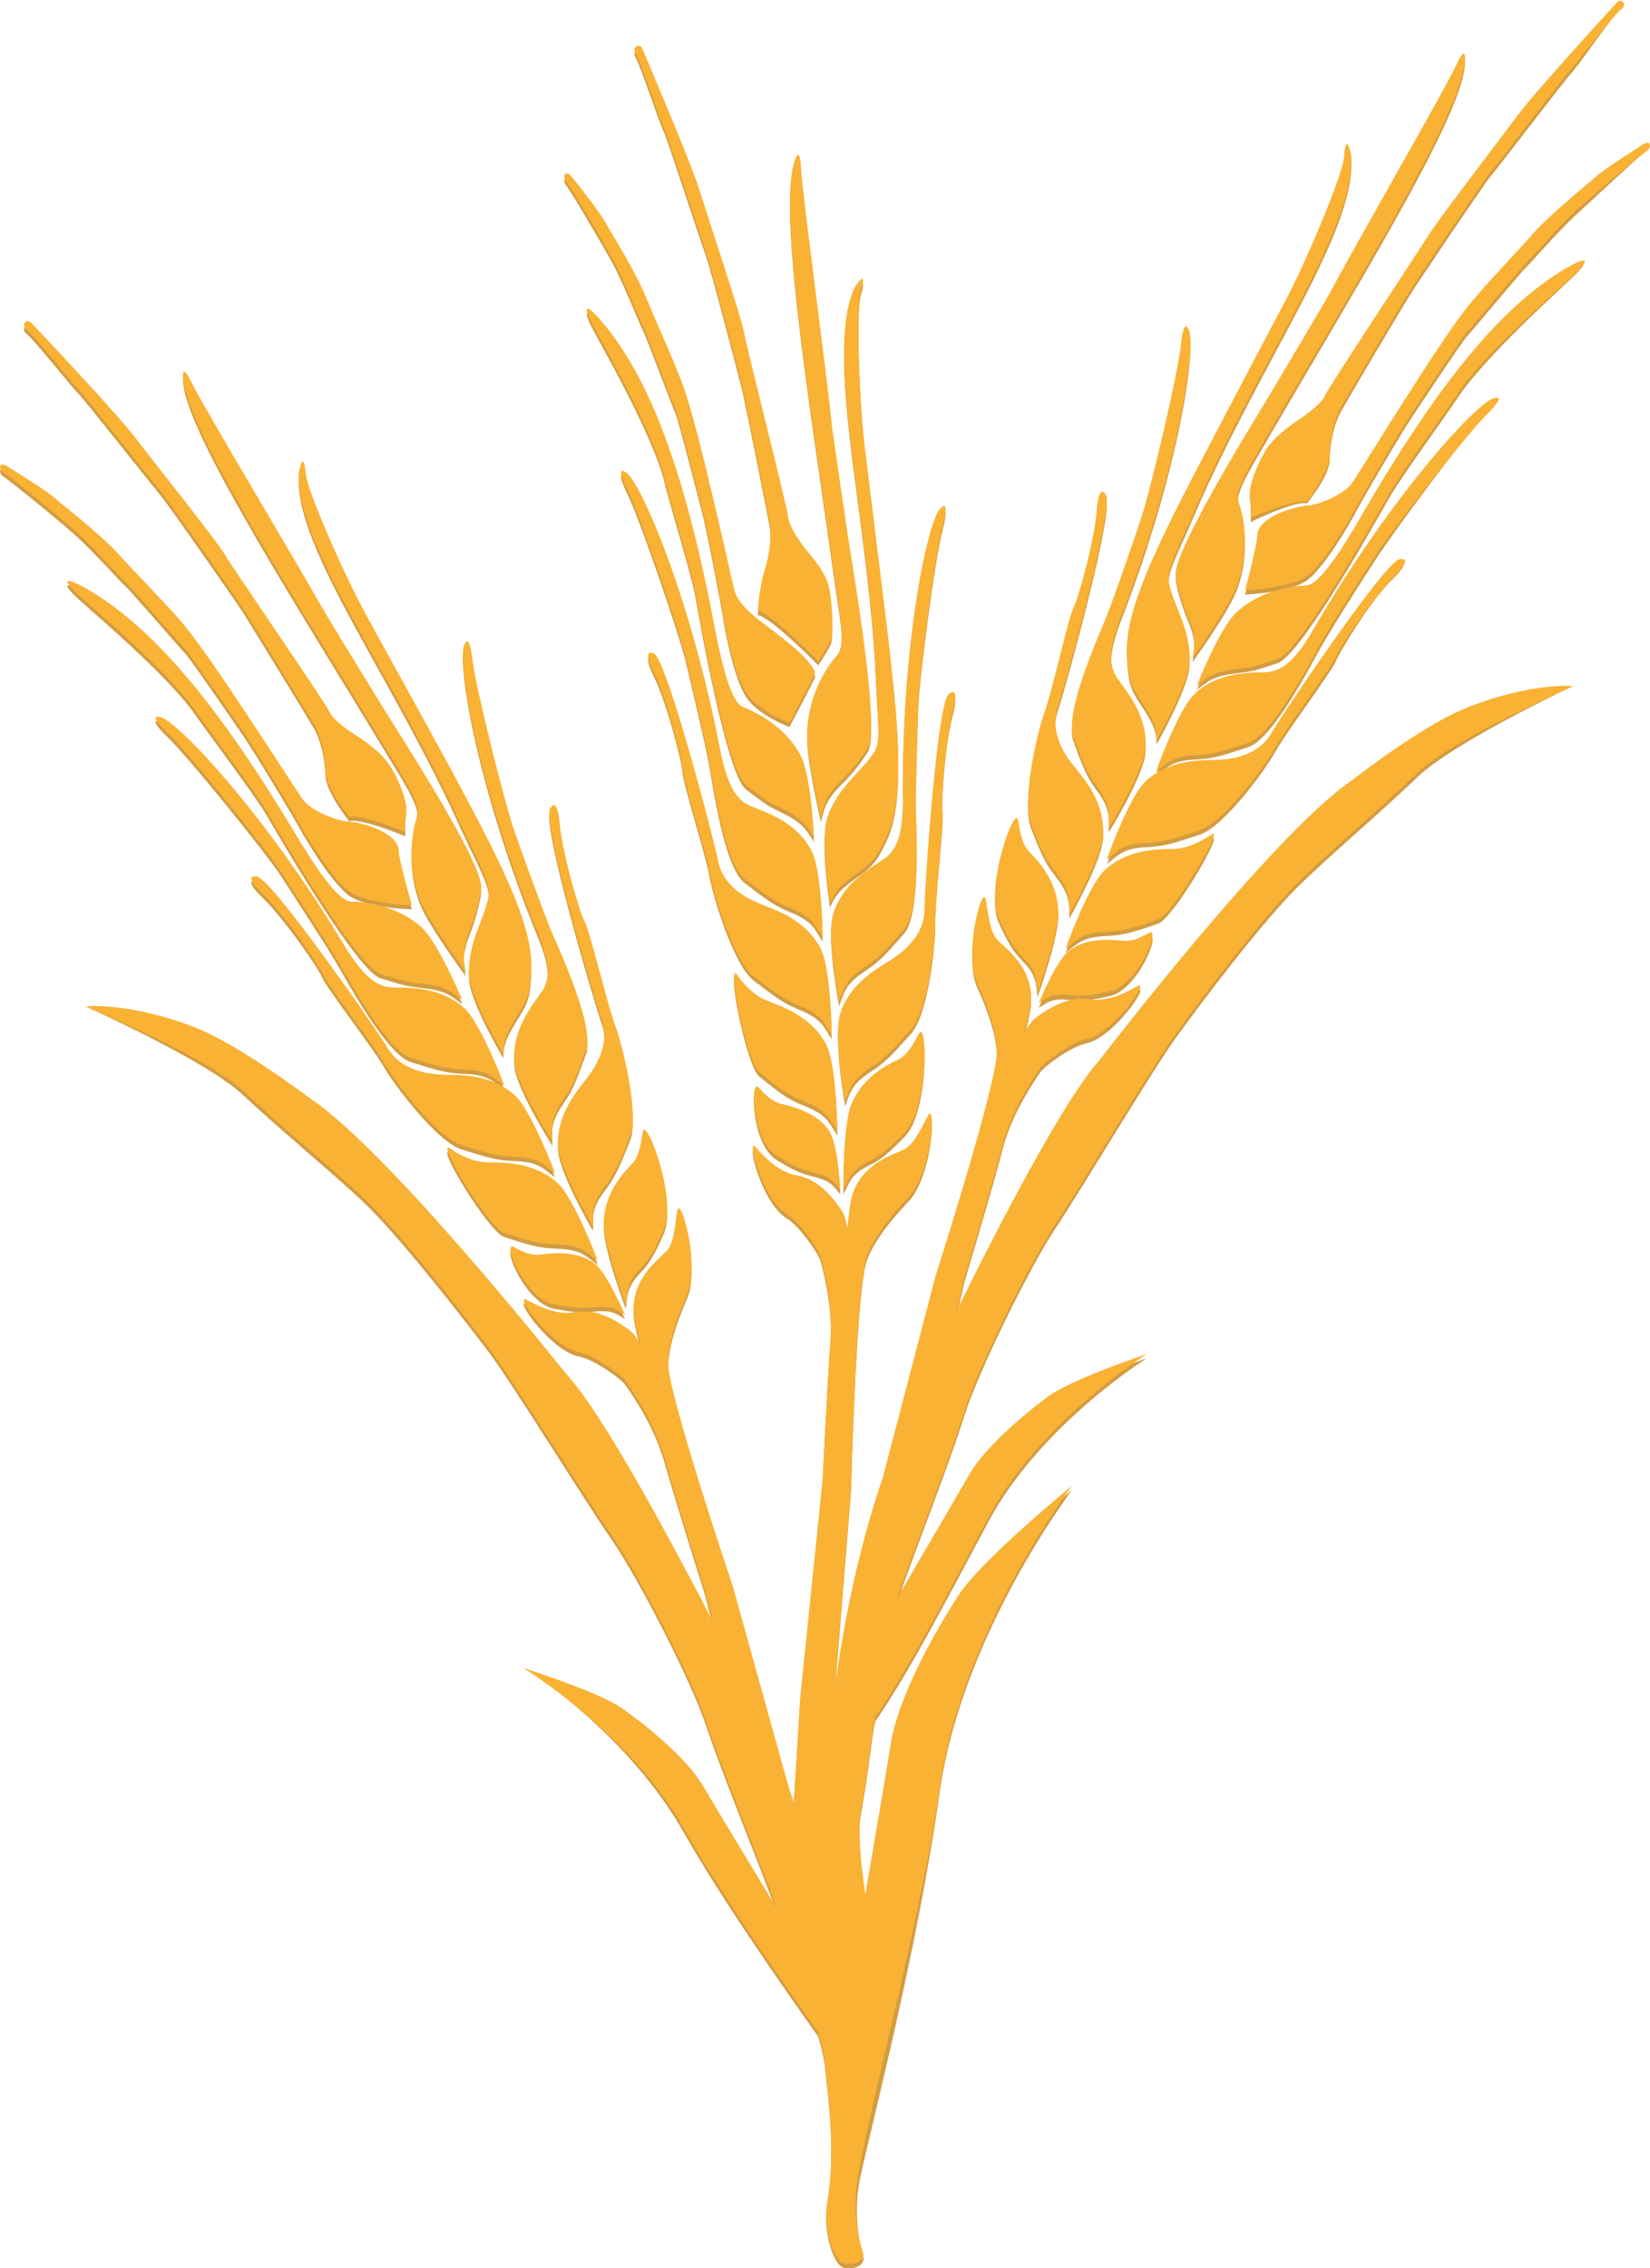 <?xml version="1.0" encoding="utf-8"?>
<!-- Generator: Adobe Illustrator 19.0.0, SVG Export Plug-In . SVG Version: 6.00 Build 0)  -->
<svg version="1.1" xmlns="http://www.w3.org/2000/svg" xmlns:xlink="http://www.w3.org/1999/xlink" x="0px" y="0px"
	 viewBox="0 0 382.3 525.3" style="enable-background:new 0 0 382.3 525.3;" xml:space="preserve">
<style type="text/css">
	.st0{display:none;}
	.st1{display:inline;fill:url(#SVGID_1_);}
	.st2{fill:#D39C42;}
	.st3{fill:#F9B233;}
	.st4{display:inline;}
	.st5{fill-rule:evenodd;clip-rule:evenodd;}
</style>
<g id="BACKGROUND" class="st0">
	<radialGradient id="SVGID_1_" cx="380.305" cy="252.65" r="401.32" gradientUnits="userSpaceOnUse">
		<stop  offset="0.809" style="stop-color:#161412;stop-opacity:0"/>
		<stop  offset="1" style="stop-color:#161412;stop-opacity:5.000000e-002"/>
	</radialGradient>
	<rect x="-20.6" y="-149" class="st1" width="801.9" height="803.4"/>
</g>
<g id="OBJECTS">
	<g>
		<g>
			<path class="st2" d="M164.4,203.1c0.9,5.1,5.7,20.5,10.2,24c4.6,3.5,6.7,5.2,10.4,6.7c5.5,2.2,5.8,4,7.7,6.9
				c0,0-0.1-15.4-2.6-20.1c-3.6-6.9-11-9-13.8-10.2c-2.8-1.1-8.7-3.8-9.9-10c-1.3-6.2-12.1-47.3-14.9-48c0,0-3-1.8,0,4.3
				c3,6.1,6.5,19.8,6.6,22.1C158.1,181,163.5,198,164.4,203.1z"/>
			<path class="st2" d="M186.3,256.1c5.5,2.2,5.8,4,7.7,6.9c0,0-0.1-15.4-2.6-20.1c-3.6-6.9-11-9-13.8-10.2
				c-2.8-1.1-5.2-3.6-6.8-5.9c-2.6-3.6,2.2,20.2,5.1,22.5C180.4,253,182.6,254.7,186.3,256.1z"/>
			<path class="st2" d="M180,268.7c3.6,2.2,5.4,3.1,8.4,3.8c4.4,1.1,4.7,2.3,6.3,4.1c0,0-0.5-10.6-2.6-13.7c-3-4.5-9-5.7-11.3-6.3
				c-2.2-0.6-3.7-2.3-5-3.7C173.7,250.6,174.2,265.2,180,268.7z"/>
			<path class="st2" d="M158.9,153.3c0.5,2.2,4.5,18.8,5.4,24c0.9,5.1,3.6,23.7,8.2,27.2c4.6,3.5,6.7,5.2,10.4,6.7
				c5.5,2.2,5.8,4,7.7,6.9c0,0-0.1-15.4-2.6-20.1c-3.6-6.9-11-9-13.8-10.2c-2.8-1.1-5.4-3.3-7.3-13c-7.1-36.8-19.2-63.8-22.1-64.5
				c0,0-2.4-1.9,0.6,4.2C148.4,120.6,157.6,147.7,158.9,153.3z"/>
			<path class="st2" d="M161.1,138.2c0.9,5.1,7.2,41.2,11.8,44.7c4.6,3.5,5,3.8,8,5.2c5.3,2.6,5.8,4,7.7,6.9c0,0-0.6-14.3-3.1-19
				c-3.6-6.9-10.5-10.1-13.4-11.3c-2.8-1.1-5-10.3-6.8-19.9c-7.1-36.8-15.5-57.8-26.9-70.5c0,0-4.4-4.8-1.4,1.3
				c1.7,3.4,14.3,25,17,36.3C154.4,114.1,160.2,133.1,161.1,138.2z"/>
			<path class="st2" d="M206.3,223.4c-2.5,1.6-9.5,5.2-11.7,12.6c-1.5,5.1,1.2,20.2,1.2,20.2c1.3-3.2,1.3-5,6.3-8.2
				c3.4-2.2,5.1-4.3,9-8.6c3.9-4.3,5.7-20.3,5.6-25.4c-0.1-5.2,2-22.8,1.7-25.1c-0.4-2.3,0.5-16.4,2.3-23c1.8-6.6-0.8-4.2-0.8-4.2
				c-2.7,1.2-5.6,43.7-5.7,50C214.1,218,208.9,221.7,206.3,223.4z"/>
			<path class="st2" d="M212.9,240.4c-1.2,2.2-2.5,4.9-4.8,6c-2.2,1.1-8.1,3.7-10.9,10.5c-1.9,4.6-1.8,19.7-1.8,19.7
				c1.5-2.8,1.7-4.6,6-6.7c2.9-1.4,4.7-3,8.2-6.6C215.2,257.6,214.9,236.8,212.9,240.4z"/>
			<path class="st2" d="M204.6,200.1c-2.5,1.7-9.4,5.3-11.6,12.7c-1.5,5.1,1.4,20.2,1.4,20.2c1.3-3.2,1.3-5,6.2-8.2
				c3.4-2.2,5.1-4.3,8.9-8.6c3.8-4.3,2.8-23.1,2.7-28.3c-0.1-5.2,0.5-22.3,0.6-24.5c0.2-5.7,3.8-34.1,5.6-40.6
				c1.7-6.6-0.3-4.2-0.3-4.2c-2.7,1.2-9.3,30.1-8.9,67.6C209.2,195.8,207.1,198.4,204.6,200.1z"/>
			<path class="st2" d="M202.7,174.9c-2.8,4.7-8.7,8.3-11.1,15.7c-1.6,5.1,0.7,19.6,0.7,19.6c1.4-3.2,2.5-4.3,7.3-7.7
				c2.7-2,4-3.5,6.3-8.8c3.9-9.4,1.9-27.3,0-44.1c-0.6-5.2-3.8-30.9-5.5-44.8c-1.4-11.5-2-32.5-1-36.1c1.9-6.5-1.5-0.9-1.5-0.9
				c-6.8,15.3,3.2,51.6,5,89C203.3,166.8,204.2,172.3,202.7,174.9z"/>
			<path class="st2" d="M193.9,152.8c-4.7,5.4-6.9,12.5-6.9,18.6c0,5.3,3.2,19,3.2,19c0.9-3.4,0.9-4.8,5.1-9c2.4-2.3,5.1-6,5.9-7.5
				c2.6-5.1-3.5-40.8-4.3-45.9c-0.8-5.1-3.8-25.7-4.1-27.9c-1.1-11.5-6.9-54.2-7.2-60c-0.3-6.8-1.8-0.8-1.8-0.8
				c-3.2,13,4.5,58.7,9.6,95.8C194.9,144.8,195.9,150.5,193.9,152.8z"/>
			<path class="st2" d="M142.1,61.3c2.6,4.9,6.2,14.1,6.8,15.1c0.6,1,6.9,17.9,7.7,19.6c0.7,1.8,5.3,19.9,5.9,22
				c1.3,4.9,4.5,21.9,5,24.9c0.4,3,2.6,14.4,5.4,18.6c2.8,4.2,10,6.9,10,6.9s5.3-9.9,6-11.7c-1.9-3.6-5.1-6-11.2-10.7
				c-1.2-0.9-6.6-4.6-7.5-8.2c-0.9-3.6-3.1-13.7-4.4-19c-1.3-5.3-5.2-22.7-8.1-30c-2.8-7.1-5.6-13.1-8-18.9
				c-2.3-5.8-8.3-15.3-9.5-17.5c-1.2-2.2-6.1-8.5-7.7-10.4c-1.6-2-2.2,0-1.3,1C132,43.8,139.3,56.2,142.1,61.3z"/>
			<path class="st2" d="M153.7,30.3c1.1,2.4,8.9,26.5,9.8,28.8c0.9,2.2,8.5,31.2,8.7,32.4c0.3,1.2,5.8,28.4,6.2,31
				c0.4,2.6-0.1,7.1-1.3,10.8c-1.2,3.7-1.5,9.2-1.5,9.2c2.9,0.3,14,11.6,14,11.6s2-3.1,2.8-4.6c0.8-1.5,0.5-8.6-0.3-12.4
				c-0.8-3.8-4.7-8-5.5-9c-0.8-1-3.8-5-4-7.4c-0.2-2.4-9.7-39.5-10.2-42.7c-0.5-3.2-8-25.4-10.2-32.6c-2.2-7.1-12.9-31.9-13.4-33.2
				c-0.6-1.3-2.5-0.3-1.5,1.2C148.3,15,152.6,28,153.7,30.3z"/>
			<path class="st2" d="M295.5,174.1c2.5-4.5,13.2-18.8,14-20.9c0.8-2.1,8.1-14.2,13-18.9c4.8-4.8,2-3.8,2-3.8
				c-2.9-0.3-26.7,35-29.9,40.4c-3.2,5.4-9.6,6-12.7,6.1c-3,0.1-10.8-0.3-16.4,5c-3.9,3.7-9,18.1-9,18.1c2.7-2.1,3.7-3.7,9.5-3.9
				c4-0.2,6.6-1.1,12-2.9C283.5,191.5,293,178.6,295.5,174.1z"/>
			<path class="st2" d="M280.6,194.3c-2.2,1.6-5.3,3.1-8.3,3.3c-3,0.1-10.8-0.3-16.4,5c-3.9,3.7-9,18.1-9,18.1
				c2.7-2.1,3.7-3.7,9.5-3.9c4-0.2,6.6-1,12-2.9C271.9,212.6,284.2,191.7,280.6,194.3z"/>
			<path class="st2" d="M266.3,217.1c-1.7,0.9-3.6,2.1-5.9,1.9c-2.3-0.2-8.4-1-12.7,2.3c-3,2.2-7,12.1-7,12.1
				c2.1-1.2,2.8-2.3,7.3-1.8c3,0.3,5,0,9.2-0.9C263.7,229.2,269.1,215.6,266.3,217.1z"/>
			<path class="st2" d="M345.7,93.1c-2.9-0.3-22.6,21.3-41.4,53.7c-4.9,8.5-8.1,9.7-11.1,9.9c-3,0.1-10.8-0.3-16.4,5
				c-3.9,3.7-9,18.1-9,18.1c2.7-2.1,3.7-3.7,9.5-3.9c4-0.2,6.6-1.1,12-2.9c5.5-1.8,14.2-18.5,16.7-23c2.5-4.5,11.7-18.9,13-20.8
				c3.1-4.9,20.3-28.3,25.1-33.1C349,91.2,345.7,93.1,345.7,93.1z"/>
			<path class="st2" d="M364.3,62.3c-14.9,8.2-29.8,25.3-48.6,57.7c-4.9,8.5-10,16.4-13,16.6c-3,0.1-10.7,1-16.3,6.3
				c-3.9,3.7-9.1,16.9-9.1,16.9c2.7-2.1,3.7-3.2,9.5-3.9c3.3-0.4,3.8-0.5,9.2-2.3c5.5-1.8,23.3-33.8,25.9-38.3
				c2.5-4.5,14.2-20.6,15.4-22.5c6.2-9.8,24.9-26.4,27.6-29.1C369.7,58.8,364.3,62.3,364.3,62.3z"/>
			<path class="st2" d="M244.5,202.9c3.6,4.6,3.1,6.3,3.3,9.8c0,0,7.6-13.4,7.8-18.7c0.3-7.7-5-13.3-6.9-15.7
				c-1.9-2.4-5.6-7.6-3.6-13.6c2-6,13.2-47,11.1-49.1c0,0-1.6-3.1-2.1,3.7c-0.5,6.8-4.3,20.5-5.4,22.5c-1.1,2-4.9,19.3-6.7,24.2
				c-1.8,4.9-5.3,20.6-3.1,25.9C241,197.2,242,199.8,244.5,202.9z"/>
			<path class="st2" d="M236.9,222.6c3.4,3.4,3,5.1,3.5,8.3c0,0,5.1-14.2,4.8-19.2c-0.4-7.2-5.1-11.7-6.8-13.5
				c-1.7-1.8-2.1-4.8-2.5-7.2c-0.7-4-7.8,15.5-4.5,22.7C233.5,218.3,234.7,220.3,236.9,222.6z"/>
			<path class="st2" d="M248.7,171.7c2,5.4,2.9,8,5.3,11.2c3.5,4.7,2.8,6.4,2.9,9.9c0,0,8.1-13.1,8.5-18.4c0.6-7.7-4.6-13.5-6.3-16
				c-1.8-2.5-2.8-5.7,0.7-14.8c13.6-34.9,17.6-64.2,15.5-66.4c0,0-1-2.9-1.7,3.8c-0.7,6.8-7.3,34.5-9.2,40
				c-0.7,2.2-6.2,18.3-8.2,23.2C254.2,149,246.6,166.3,248.7,171.7z"/>
			<path class="st2" d="M263.9,162.6c3.2,4.9,4,6.3,4.1,9.8c0,0,7.3-12.8,7.6-18.1c0.4-7.7-3.9-13.2-4.8-18.6c-0.5-3,2.3-7.8,6.2-17
				c14.9-34.4,37-64.8,36.1-81.5c0,0-1.2-6.5-1.7,0.3c-0.3,3.8-8.3,23.2-13.7,33.4c-6.6,12.4-18.6,35.3-21,39.9
				c-7.7,15-16,31.1-15.6,41.2C261.3,158,262.1,159.9,263.9,162.6z"/>
			<path class="st2" d="M293.8,93.1c-2.7,4.5-21.8,35.2-21.4,40.9c0.1,1.7,1.3,6.1,2.6,9.2c2.3,5.4,1.8,6.8,1.3,10.2
				c0,0,8.2-11.4,10.1-16.3c2.3-5.7,2.9-13,0.6-19.8c-1-2.9,2.2-7.7,7.1-16.2c18.8-32.4,43.3-71.8,45.2-85c0,0,0.9-6.1-1.9,0
				c-2.4,5.3-23.9,42.5-29.3,52.8C307.1,70.7,296.5,88.6,293.8,93.1z"/>
			<path class="st2" d="M380.6,34.5c-2.1,1.4-8.8,5.6-10.7,7.3c-1.9,1.7-10.6,8.7-14.8,13.4c-4.1,4.7-8.8,9.4-13.8,15.3
				c-5.1,5.9-14.5,21.1-17.5,25.7c-2.9,4.6-8.4,13.4-10.4,16.5c-2.1,3.1-8.3,5.2-9.8,5.3c-4.8,0.4-12.4,3.1-12.3,7.2
				c0,1.9-2.8,12.5-2.8,12.5s10.5-0.4,14.5-3.4c4-3.1,9.8-13.1,11.2-15.8c1.4-2.7,10.1-17.6,12.9-21.8c1.2-1.8,11.5-17.4,12.8-18.8
				c1.3-1.4,12.8-15.2,13.7-16c0.9-0.8,7.4-8.3,11.4-12c4.3-3.9,15-14,16.2-14.7C382.4,34.4,382.7,33.2,380.6,34.5z"/>
			<path class="st2" d="M307,92.6c-1,2.2-5.2,5-6.2,5.7c-1.1,0.7-5.7,3.8-7.7,7.2c-2,3.4-3.9,8.6-3.5,10.3c0.3,1.7,0.2,5.1,0.2,5.1
				s10.1-5,13-4.3c0,0,5.2-6.2,5.3-10.1c0-3.9,1.1-8.2,2.3-10.6c1.2-2.4,15.4-26.2,16.1-27.3c0.6-1.1,17.3-25.9,18.9-27.8
				c1.6-1.8,17-22.1,18.7-23.9c1.8-1.9,9.5-13.2,10.9-14.3c1.5-1.1,0.6-2.2-0.4-1.1c-1,1.1-19.2,20.9-23.6,26.9
				c-4.4,6-18.8,24.6-20.3,27.4C329.1,58.5,308,90.4,307,92.6z"/>
			<path class="st2" d="M60.9,208c4.9,4.7,13,16.4,13.8,18.5c0.8,2.1,11.7,16.2,14.3,20.7c2.6,4.5,12.4,17.3,17.9,19
				c5.5,1.7,8.1,2.6,12.1,2.7c5.9,0.2,6.8,1.7,9.6,3.8c0,0-5.4-14.4-9.3-18c-5.7-5.2-13.5-4.7-16.5-4.8c-3-0.1-9.4-0.6-12.8-5.9
				c-3.3-5.4-27.6-40.3-30.6-40C59.4,204,56,203.3,60.9,208z"/>
			<path class="st2" d="M116.8,286.5c5.5,1.8,8.1,2.6,12.1,2.7c5.9,0.2,6.8,1.7,9.6,3.8c0,0-5.4-14.4-9.3-18
				c-5.7-5.2-13.5-4.7-16.5-4.8c-3-0.1-6.2-1.6-8.4-3.2C100.6,264.6,113.3,285.4,116.8,286.5z"/>
			<path class="st2" d="M128.3,303.1c4.2,0.8,6.1,1,9.2,0.7c4.5-0.5,5.2,0.5,7.3,1.7c0,0-4.2-9.8-7.1-11.9c-4.3-3.2-10.4-2.3-12.7-2
				c-2.3,0.2-4.3-0.9-6-1.8C116.2,288.3,121.7,301.8,128.3,303.1z"/>
			<path class="st2" d="M78.1,223.3c2.6,4.5,11.6,21,17.1,22.7c5.5,1.7,8.1,2.6,12.1,2.7c5.9,0.2,6.8,1.7,9.6,3.8
				c0,0-5.4-14.4-9.3-18c-5.7-5.2-13.5-4.7-16.5-4.8c-3-0.1-6.2-1.3-11.3-9.7c-19.3-32.1-40-53.3-42.9-52.9c0,0-2.9-1,2,3.7
				c4.9,4.7,22.8,26.9,26,31.8C66.1,204.5,75.5,218.8,78.1,223.3z"/>
			<path class="st2" d="M45.9,166.5c1.3,1.9,13.2,17.8,15.8,22.2c2.6,4.5,21,36.2,26.5,37.9c5.5,1.7,6,1.8,9.3,2.2
				c5.8,0.6,6.8,1.7,9.6,3.8c0,0-5.5-13.2-9.4-16.8c-5.7-5.2-13.4-5.9-16.4-6c-3-0.1-8.2-7.9-13.3-16.4
				c-19.3-32.1-34.5-48.9-49.5-56.9c0,0-5.8-3-0.9,1.7C20.3,140.9,39.6,156.8,45.9,166.5z"/>
			<path class="st2" d="M136,250.7c-1.8,2.4-7.1,8.1-6.7,15.8c0.3,5.3,8.1,18.6,8.1,18.6c0.1-3.5-0.5-5.2,3.1-9.8
				c2.4-3.2,3.3-5.8,5.5-11.1c2.1-5.4-1.7-21-3.5-25.8c-1.8-4.9-5.9-22.1-7.1-24.1c-1.1-2-5.1-15.6-5.7-22.4
				c-0.6-6.8-2.2-3.7-2.2-3.7c-2.1,2.1,9.8,42.9,11.9,48.9C141.5,243,137.8,248.3,136,250.7z"/>
			<path class="st2" d="M148.4,294.8c2.3-2.4,3.3-4.4,5.4-9c3.2-7.2-4.2-26.6-4.9-22.6c-0.4,2.4-0.7,5.5-2.4,7.3
				c-1.7,1.8-6.4,6.3-6.6,13.6c-0.2,5,5.1,19.1,5.1,19.1C145.4,300,145.1,298.3,148.4,294.8z"/>
			<path class="st2" d="M125.3,231c-1.7,2.5-6.8,8.4-6.1,16.1c0.5,5.3,8.8,18.3,8.8,18.3c0-3.5-0.7-5.2,2.7-10
				c2.3-3.3,3.1-5.9,5.1-11.3c1.9-5.4-5.9-22.5-8-27.3c-2-4.8-7.8-20.9-8.5-23c-2-5.4-9-33.1-9.8-39.8c-0.8-6.8-1.8-3.8-1.8-3.8
				c-2,2.1,2.5,31.4,16.6,66.1C128.1,225.2,127.1,228.5,125.3,231z"/>
			<path class="st2" d="M113.2,208.5c-0.9,5.4-5,10.9-4.5,18.6c0.4,5.3,7.9,18,7.9,18c0.1-3.5,0.8-4.9,3.9-9.9
				c1.8-2.8,2.5-4.7,2.6-10.5c0.2-10.2-8.3-26.1-16.2-41c-2.4-4.6-14.9-27.3-21.7-39.6C79.6,134,71.3,114.8,70.9,111
				c-0.7-6.8-1.7-0.3-1.7-0.3c-0.6,16.7,22,46.7,37.4,80.9C110.8,200.7,113.7,205.5,113.2,208.5z"/>
			<path class="st2" d="M89.2,174c5.1,8.4,8.3,13.2,7.4,16.1c-2.1,6.8-1.4,14.2,0.9,19.8c2.1,4.9,10.4,16.2,10.4,16.2
				c-0.5-3.4-1-4.8,1.2-10.3c1.2-3.1,2.3-7.5,2.4-9.2c0.4-5.8-19.3-36.1-22-40.5c-2.7-4.4-13.6-22.1-14.7-24.1
				C69.1,131.9,47,95,44.5,89.8c-3-6.1-1.9,0-1.9,0C44.8,103,69.8,142,89.2,174z"/>
			<path class="st2" d="M338.7,165.4c-10.1,4.3-25.3,16.2-25.3,16.2c-18.3,12.3-58.7,65-58.7,65c-8.2,9.1-23.4,38.4-33,57.9l1.8-7.7
				c0,0,6.1-20.3,8.9-30.9c1.9-7.3,6.3-14.2,8.8-17.8c1-1.2,6.9-5.7,10.4-6.4c6.5-1.4,14.8-13.8,12.1-12.4
				c-1.7,0.9-6.5,3.9-11.1,3.1c-4.3-0.7-8.4,1.2-12.7,4.4c-0.9,0.7-1.8,2-2.6,3.5c0.9-3.4,1.7-6.8,1.6-8.8
				c-0.4-7.2-6.2-11.1-7.9-12.9c-1.7-1.8-2.1-6.7-2.6-9.2c-0.7-4-5.2,12.1-2,19.3c3.9,8.5,5,14.4,4.4,17.8
				c-1.6,11.2-14,49.9-14,49.9L204.6,343c-5.6,16.4-9.1,33.4-11.2,49.3l3.8-46.9c0,0,1-40.7,3.2-51.7c0.6-3.4,3.6-8.6,10.1-15.4
				c5.4-5.7,6.5-22.4,4.5-18.9c-1.2,2.2-3.2,6.7-5.5,7.8c-2.2,1.1-9,2.9-11.7,9.6c-0.7,1.8-1.2,5.3-1.4,8.8
				c-0.3-1.6-0.7-3.2-1.3-4.1c-3-4.5-6.3-7.6-10.6-8.3c-4.6-0.8-8.2-5.2-9.5-6.6c-2.1-2.3,1.6,12.2,7.3,15.6c3.1,1.9,7.1,8,7.7,9.5
				c1.2,4.2,3,12.3,2.4,19.8c-0.8,10.9-1.8,32.1-1.8,32.1l-5.2,50.7l-1.5,24.1c-0.4-1.2-0.8-2.4-1.2-3.6l-12.9-46.4
				c0,0-13-38.5-14.8-49.7c-0.6-3.4,0.4-9.3,4.2-17.9c3.1-7.2-1.6-23.3-2.3-19.3c-0.4,2.4-0.7,7.4-2.4,9.2c-1.7,1.8-7.4,5.8-7.7,13
				c-0.1,2,0.7,5.4,1.7,8.8c-0.8-1.5-1.7-2.7-2.6-3.4c-4.3-3.2-8.5-5-12.8-4.2c-4.6,0.9-9.5-2.1-11.2-2.9
				c-2.8-1.4,5.7,10.9,12.3,12.2c3.6,0.7,9.5,5.1,10.5,6.3c2.6,3.6,7,10.5,9.1,17.7c3,10.5,9.4,30.7,9.4,30.7l2,7.7
				C155,357,139.4,327.9,131,319c0,0-41.2-52-59.7-64c0,0-15.3-11.6-25.5-15.8c-10.2-4.1-19.5-6.2-25.1-5.7c0,0,27.2,12.2,35.6,20.1
				c8.4,7.9,20.7,18,27.9,24.8c8.6,8.2,23.7,27.7,29,34.7c5.7,7.6,22.4,34.7,28.6,43.6c6,8.7,18.4,32.6,21.9,43.3
				c3.6,10.8,12.1,31.6,15.5,40.8c0.2,0.7,0.5,1.4,0.8,2.2c-4.2-6.9-15.1-24.9-17.3-28.7c-2.6-4.3-9.2-11-18.5-17.6
				c-5.3-3.8-21.3-9.6-21.3-9.6s22.9,15,35.4,37.1c8.5,15,22.8,35.6,31.3,47.5c0.9,3.2,1.5,6,1.6,7.7c0.4,4.6,2.7,19,0.4,32.1
				c-0.9,4.9,1.4,13.2,3.9,13.7c2.5,0.5,4.4-0.3,4.6-2.1c0,0-2.9-8.7-0.8-18.7c2.4-11.4,13.2-52.3,18.4-89.1
				c5.1-36.7,30.7-70.2,30.7-70.2s-21,17.2-26.2,25.2c-9.1,14-14.5,26.7-15.7,33.9c-0.7,4.6-3.7,21.9-6,35.5
				c-1.3-8.7-1.7-15.7-1.1-19c2.1-11.7,2.6-18.8,3.4-22c8.3-12,18.2-31.4,26.4-46.6c12.1-22.3,36.5-37.5,36.5-37.5
				s-17.6,5.9-22.8,9.8c-9.2,6.8-15.7,13.6-18.2,17.9c-2.2,3.8-12.8,22-16.9,28.9c0.3-0.8,0.5-1.5,0.8-2.2
				c3.2-9.2,11.4-30.1,14.8-41c3.4-10.7,15.4-34.9,21.2-43.6c6.1-9.1,22.3-36.4,27.9-44.1c5.1-7.1,19.9-26.8,28.4-35.1
				c7-6.9,19.2-17.2,27.5-25.2c8.3-8,35.6-20.9,35.6-20.9C358.4,158.7,348.8,161.1,338.7,165.4z"/>
			<path class="st2" d="M29.1,135.8c0.9,0.8,12.7,14.4,14,15.8c1.3,1.4,11.9,16.9,13.1,18.6c2.9,4.2,11.8,19,13.2,21.6
				c1.4,2.6,7.4,12.6,11.4,15.6c4.1,3,14.6,3.2,14.6,3.2s-3-10.6-3-12.4c0-4.1-7.6-6.7-12.4-7c-1.5-0.1-7.7-2.1-9.9-5.1
				c-2.1-3.1-7.7-11.8-10.7-16.3c-3-4.5-12.7-19.5-17.9-25.4c-5.1-5.7-9.8-10.4-14-15c-4.2-4.7-13.1-11.5-15-13.2
				c-1.9-1.7-8.7-5.8-10.8-7.2c-2.1-1.3-2,0.8-0.9,1.4c1.2,0.7,12.3,9.7,16.7,13.6C21.6,127.7,28.2,135.1,29.1,135.8z"/>
			<path class="st2" d="M6.2,77.4C7.7,78.4,16.2,89.2,18,91c1.8,1.8,17.5,21.8,19.1,23.6c1.6,1.8,18.7,26.4,19.3,27.4
				c0.7,1.1,15.2,24.7,16.5,27c1.3,2.3,2.4,6.7,2.5,10.6c0.1,3.9,5.5,10.6,5.5,10.6c2.8-0.8,13,3.5,13,3.5s-0.1-3.4,0.2-5.1
				c0.3-1.7-1.6-6.9-3.7-10.2c-2.1-3.3-6.8-6.4-7.8-7c-1.1-0.7-5.3-3.4-6.3-5.6c-1-2.2-22.7-33.7-24.3-36.5
				c-1.6-2.8-16.2-21.1-20.8-27.1c-4.5-5.9-23.1-25.5-24-26.5C6.2,74.7,4.7,76.3,6.2,77.4z"/>
		</g>
		<g>
			<path class="st3" d="M164.4,202.1c0.9,5.1,5.7,20.5,10.2,24c4.6,3.5,6.7,5.2,10.4,6.7c5.5,2.2,5.8,4,7.7,6.9
				c0,0-0.1-15.4-2.6-20.1c-3.6-6.9-11-9-13.8-10.2c-2.8-1.1-8.7-3.8-9.9-10c-1.3-6.2-12.1-47.3-14.9-48c0,0-3-1.8,0,4.3
				c3,6.1,6.5,19.8,6.6,22.1C158.1,180,163.5,197,164.4,202.1z"/>
			<path class="st3" d="M186.3,255.1c5.5,2.2,5.8,4,7.7,6.9c0,0-0.1-15.4-2.6-20.1c-3.6-6.9-11-9-13.8-10.2
				c-2.8-1.1-5.2-3.6-6.8-5.9c-2.6-3.6,2.2,20.2,5.1,22.5C180.4,252,182.6,253.7,186.3,255.1z"/>
			<path class="st3" d="M180,267.7c3.6,2.2,5.4,3.1,8.4,3.8c4.4,1.1,4.7,2.3,6.3,4.1c0,0-0.5-10.6-2.6-13.7c-3-4.5-9-5.7-11.3-6.3
				c-2.2-0.6-3.7-2.3-5-3.7C173.7,249.6,174.2,264.2,180,267.7z"/>
			<path class="st3" d="M158.9,152.3c0.5,2.2,4.5,18.8,5.4,24c0.9,5.1,3.6,23.7,8.2,27.2c4.6,3.5,6.7,5.2,10.4,6.7
				c5.5,2.2,5.8,4,7.7,6.9c0,0-0.1-15.4-2.6-20.1c-3.6-6.9-11-9-13.8-10.2c-2.8-1.1-5.4-3.3-7.3-13c-7.1-36.8-19.2-63.8-22.1-64.5
				c0,0-2.4-1.9,0.6,4.2C148.4,119.6,157.6,146.7,158.9,152.3z"/>
			<path class="st3" d="M161.1,137.2c0.9,5.1,7.2,41.2,11.8,44.7c4.6,3.5,5,3.8,8,5.2c5.3,2.6,5.8,4,7.7,6.9c0,0-0.6-14.3-3.1-19
				c-3.6-6.9-10.5-10.1-13.4-11.3c-2.8-1.1-5-10.3-6.8-19.9c-7.1-36.8-15.5-57.8-26.9-70.5c0,0-4.4-4.8-1.4,1.3
				c1.7,3.4,14.3,25,17,36.3C154.4,113.1,160.2,132.1,161.1,137.2z"/>
			<path class="st3" d="M206.3,222.4c-2.5,1.6-9.5,5.2-11.7,12.6c-1.5,5.1,1.2,20.2,1.2,20.2c1.3-3.2,1.3-5,6.3-8.2
				c3.4-2.2,5.1-4.3,9-8.6c3.9-4.3,5.7-20.3,5.6-25.4c-0.1-5.2,2-22.8,1.7-25.1c-0.4-2.3,0.5-16.4,2.3-23c1.8-6.6-0.8-4.2-0.8-4.2
				c-2.7,1.2-5.6,43.7-5.7,50C214.1,217,208.9,220.7,206.3,222.4z"/>
			<path class="st3" d="M212.9,239.4c-1.2,2.2-2.5,4.9-4.8,6c-2.2,1.1-8.1,3.7-10.9,10.5c-1.9,4.6-1.8,19.7-1.8,19.7
				c1.5-2.8,1.7-4.6,6-6.7c2.9-1.4,4.7-3,8.2-6.6C215.2,256.6,214.9,235.8,212.9,239.4z"/>
			<path class="st3" d="M204.6,199.1c-2.5,1.7-9.4,5.3-11.6,12.7c-1.5,5.1,1.4,20.2,1.4,20.2c1.3-3.2,1.3-5,6.2-8.2
				c3.4-2.2,5.1-4.3,8.9-8.6c3.8-4.3,2.8-23.1,2.7-28.3c-0.1-5.2,0.5-22.3,0.6-24.5c0.2-5.7,3.8-34.1,5.6-40.6
				c1.7-6.6-0.3-4.2-0.3-4.2c-2.7,1.2-9.3,30.1-8.9,67.6C209.2,194.8,207.1,197.4,204.6,199.1z"/>
			<path class="st3" d="M202.7,173.9c-2.8,4.7-8.7,8.3-11.1,15.7c-1.6,5.1,0.7,19.6,0.7,19.6c1.4-3.2,2.5-4.3,7.3-7.7
				c2.7-2,4-3.5,6.3-8.8c3.9-9.4,1.9-27.3,0-44.1c-0.6-5.2-3.8-30.9-5.5-44.8c-1.4-11.5-2-32.5-1-36.1c1.9-6.5-1.5-0.9-1.5-0.9
				c-6.8,15.3,3.2,51.6,5,89C203.3,165.8,204.2,171.3,202.7,173.9z"/>
			<path class="st3" d="M193.9,151.8c-4.7,5.4-6.9,12.5-6.9,18.6c0,5.3,3.2,19,3.2,19c0.9-3.4,0.9-4.8,5.1-9c2.4-2.3,5.1-6,5.9-7.5
				c2.6-5.1-3.5-40.8-4.3-45.9c-0.8-5.1-3.8-25.7-4.1-27.9c-1.1-11.5-6.9-54.2-7.2-60c-0.3-6.8-1.8-0.8-1.8-0.8
				c-3.2,13,4.5,58.7,9.6,95.8C194.9,143.8,195.9,149.5,193.9,151.8z"/>
			<path class="st3" d="M142.1,60.3c2.6,4.9,6.2,14.1,6.8,15.1c0.6,1,6.9,17.9,7.7,19.6c0.7,1.8,5.3,19.9,5.9,22
				c1.3,4.9,4.5,21.9,5,24.9c0.4,3,2.6,14.4,5.4,18.6c2.8,4.2,10,6.9,10,6.9s5.3-9.9,6-11.7c-1.9-3.6-5.1-6-11.2-10.7
				c-1.2-0.9-6.6-4.6-7.5-8.2c-0.9-3.6-3.1-13.7-4.4-19c-1.3-5.3-5.2-22.7-8.1-30c-2.8-7.1-5.6-13.1-8-18.9
				c-2.3-5.8-8.3-15.3-9.5-17.5c-1.2-2.2-6.1-8.5-7.7-10.4c-1.6-2-2.2,0-1.3,1C132,42.8,139.3,55.2,142.1,60.3z"/>
			<path class="st3" d="M153.7,29.3c1.1,2.4,8.9,26.5,9.8,28.8c0.9,2.2,8.5,31.2,8.7,32.4c0.3,1.2,5.8,28.4,6.2,31
				c0.4,2.6-0.1,7.1-1.3,10.8c-1.2,3.7-1.5,9.2-1.5,9.2c2.9,0.3,14,11.6,14,11.6s2-3.1,2.8-4.6c0.8-1.5,0.5-8.6-0.3-12.4
				c-0.8-3.8-4.7-8-5.5-9c-0.8-1-3.8-5-4-7.4c-0.2-2.4-9.7-39.5-10.2-42.7c-0.5-3.2-8-25.4-10.2-32.6c-2.2-7.1-12.9-31.9-13.4-33.2
				c-0.6-1.3-2.5-0.3-1.5,1.2C148.3,14,152.6,27,153.7,29.3z"/>
			<path class="st3" d="M295.5,173.1c2.5-4.5,13.2-18.8,14-20.9c0.8-2.1,8.7-13.9,13.5-18.7c4.8-4.8,1.4-4,1.4-4
				c-2.9-0.3-26.7,35-29.9,40.4c-3.2,5.4-9.6,6-12.7,6.1c-3,0.1-10.8-0.3-16.4,5c-3.9,3.7-9,18.1-9,18.1c2.7-2.1,3.7-3.7,9.5-3.9
				c4-0.2,6.6-1.1,12-2.9C283.5,190.5,293,177.6,295.5,173.1z"/>
			<path class="st3" d="M280.6,193.3c-2.2,1.6-5.3,3.1-8.3,3.3c-3,0.1-10.8-0.3-16.4,5c-3.9,3.7-9,18.1-9,18.1
				c2.7-2.1,3.7-3.7,9.5-3.9c4-0.2,6.6-1,12-2.9C271.9,211.6,284.2,190.7,280.6,193.3z"/>
			<path class="st3" d="M266.3,216c-1.7,0.9-3.6,2.1-5.9,1.9s-8.4-1-12.7,2.3c-3,2.2-7,12.1-7,12.1c2.1-1.2,2.8-2.3,7.3-1.8
				c3,0.3,5,0,9.2-0.9C263.7,228.2,269.1,214.6,266.3,216z"/>
			<path class="st3" d="M346.4,92.2c-2.9-0.3-23.3,21.2-42.1,53.6c-4.9,8.5-8.1,9.7-11.1,9.9c-3,0.1-10.8-0.3-16.4,5
				c-3.9,3.7-9,18.1-9,18.1c2.7-2.1,3.7-3.7,9.5-3.9c4-0.2,6.6-1.1,12-2.9c5.5-1.8,14.2-18.5,16.7-23c2.5-4.5,11.7-18.9,13-20.8
				c3.1-4.9,20.6-27.4,25.5-32.2C349.3,91.1,346.4,92.2,346.4,92.2z"/>
			<path class="st3" d="M364.3,61.3c-14.9,8.2-29.8,25.3-48.6,57.7c-4.9,8.5-10,16.4-13,16.6c-3,0.1-10.7,1-16.3,6.3
				c-3.9,3.7-9.1,16.9-9.1,16.9c2.7-2.1,3.7-3.2,9.5-3.9c3.3-0.4,3.8-0.5,9.2-2.3c5.5-1.8,23.3-33.8,25.9-38.3
				c2.5-4.5,14.2-20.6,15.4-22.5c6.2-9.8,25.3-26,28-28.7C370.1,58.2,364.3,61.3,364.3,61.3z"/>
			<path class="st3" d="M244.5,201.9c3.6,4.6,3.1,6.3,3.3,9.8c0,0,7.6-13.4,7.8-18.7c0.3-7.7-5-13.3-6.9-15.7
				c-1.9-2.4-5.6-7.6-3.6-13.6c2-6,13.2-47,11.1-49.1c0,0-1.6-3.1-2.1,3.7c-0.5,6.8-4.3,20.5-5.4,22.5c-1.1,2-4.9,19.3-6.7,24.2
				c-1.8,4.9-5.3,20.6-3.1,25.9C241,196.2,242,198.8,244.5,201.9z"/>
			<path class="st3" d="M236.9,221.6c3.4,3.4,3,5.1,3.5,8.3c0,0,5.1-14.2,4.8-19.2c-0.4-7.2-5.1-11.7-6.8-13.5
				c-1.7-1.8-2.1-4.8-2.5-7.2c-0.7-4-7.8,15.5-4.5,22.7C233.5,217.3,234.7,219.3,236.9,221.6z"/>
			<path class="st3" d="M248.7,170.7c2,5.4,2.9,8,5.3,11.2c3.5,4.7,2.8,6.4,2.9,9.9c0,0,8.1-13.1,8.5-18.4c0.6-7.7-4.6-13.5-6.3-16
				c-1.8-2.5-2.8-5.7,0.7-14.8c13.6-34.9,17.6-64.2,15.5-66.4c0,0-1-2.9-1.7,3.8c-0.7,6.8-7.3,34.5-9.2,40
				c-0.7,2.2-6.2,18.3-8.2,23.2C254.2,148,246.6,165.3,248.7,170.7z"/>
			<path class="st3" d="M263.9,161.6c3.2,4.9,4,6.3,4.1,9.8c0,0,7.3-12.8,7.6-18.1c0.4-7.7-3.9-13.2-4.8-18.6c-0.5-3,2.3-7.8,6.2-17
				c14.9-34.4,37-64.8,36.1-81.5c0,0-1.2-6.5-1.7,0.3c-0.3,3.8-8.3,23.2-13.7,33.4c-6.6,12.4-18.6,35.3-21,39.9
				c-7.7,15-16,31.1-15.6,41.2C261.3,157,262.1,158.9,263.9,161.6z"/>
			<path class="st3" d="M293.8,92.1c-2.7,4.5-21.8,35.2-21.4,40.9c0.1,1.7,1.3,6.1,2.6,9.2c2.3,5.4,1.8,6.8,1.3,10.2
				c0,0,8.2-11.4,10.1-16.3c2.3-5.7,2.9-13,0.6-19.8c-1-2.9,2.2-7.7,7.1-16.2c18.8-32.4,43.3-71.8,45.2-85c0,0,0.9-6.1-1.9,0
				c-2.4,5.3-23.9,42.5-29.3,52.8C307.1,69.7,296.5,87.6,293.8,92.1z"/>
			<path class="st3" d="M380.6,33.5c-2.1,1.4-8.8,5.6-10.7,7.3c-1.9,1.7-10.6,8.7-14.8,13.4c-4.1,4.7-8.8,9.4-13.8,15.3
				c-5.1,5.9-14.5,21.1-17.5,25.7c-2.9,4.6-8.4,13.4-10.4,16.5c-2.1,3.1-8.3,5.2-9.8,5.3c-4.8,0.4-12.4,3.1-12.3,7.2
				c0,1.9-2.8,12.5-2.8,12.5s10.5-0.4,14.5-3.4c4-3.1,9.8-13.1,11.2-15.8c1.4-2.7,10.1-17.6,12.9-21.8c1.2-1.8,11.5-17.4,12.8-18.8
				c1.3-1.4,12.8-15.2,13.7-16c0.9-0.8,7.4-8.3,11.4-12c4.3-3.9,15.3-13.2,16.4-13.8C382.7,34.2,382.7,32.2,380.6,33.5z"/>
			<path class="st3" d="M307,91.6c-1,2.2-5.2,5-6.2,5.7c-1.1,0.7-5.7,3.8-7.7,7.2c-2,3.4-3.9,8.6-3.5,10.3c0.3,1.7,0.2,5.1,0.2,5.1
				s10.1-4.4,13-3.7c0,0,5.2-6.8,5.3-10.7c0-3.9,1.1-8.2,2.3-10.6c1.2-2.4,15.4-26.2,16.1-27.3c0.6-1.1,17.3-25.9,18.9-27.8
				c1.6-1.8,17-22.1,18.7-23.9c1.8-1.9,10.1-12.8,11.6-13.8c1.5-1.1-0.1-2.6-1-1.6c-1,1.1-19.2,20.9-23.6,26.9
				c-4.4,6-18.8,24.6-20.3,27.4C329.1,57.5,308,89.4,307,91.6z"/>
			<path class="st3" d="M60.9,207c4.9,4.7,13,16.4,13.8,18.5c0.8,2.1,11.7,16.2,14.3,20.7c2.6,4.5,12.4,17.3,17.9,19
				c5.5,1.7,8.1,2.6,12.1,2.7c5.9,0.2,6.8,1.7,9.6,3.8c0,0-5.4-14.4-9.3-18c-5.7-5.2-13.5-4.7-16.5-4.8c-3-0.1-9.4-0.6-12.8-5.9
				c-3.3-5.4-27.6-40.3-30.6-40C59.4,203,56,202.3,60.9,207z"/>
			<path class="st3" d="M116.8,285.5c5.5,1.8,8.1,2.6,12.1,2.7c5.9,0.2,6.8,1.7,9.6,3.8c0,0-5.4-14.4-9.3-18
				c-5.7-5.2-13.5-4.7-16.5-4.8c-3-0.1-6.2-1.6-8.4-3.2C100.6,263.6,113.3,284.4,116.8,285.5z"/>
			<path class="st3" d="M128.3,302.1c4.2,0.8,6.1,1,9.2,0.7c4.5-0.5,5.2,0.5,7.3,1.7c0,0-4.2-9.8-7.1-11.9c-4.3-3.2-10.4-2.3-12.7-2
				c-2.3,0.2-4.3-0.9-6-1.8C116.2,287.3,121.7,300.8,128.3,302.1z"/>
			<path class="st3" d="M78.1,222.3c2.6,4.5,11.6,21,17.1,22.7c5.5,1.7,8.1,2.6,12.1,2.7c5.9,0.2,6.8,1.7,9.6,3.8
				c0,0-5.4-14.4-9.3-18c-5.7-5.2-13.5-4.7-16.5-4.8c-3-0.1-6.2-1.3-11.3-9.7c-19.3-32.1-40-53.3-42.9-52.9c0,0-2.9-1,2,3.7
				c4.9,4.7,22.8,26.9,26,31.8C66.1,203.5,75.5,217.8,78.1,222.3z"/>
			<path class="st3" d="M45.9,165.5c1.3,1.9,13.2,17.8,15.8,22.2c2.6,4.5,21,36.2,26.5,37.9c5.5,1.7,6,1.8,9.3,2.2
				c5.8,0.6,6.8,1.7,9.6,3.8c0,0-5.5-13.2-9.4-16.8c-5.7-5.2-13.4-5.9-16.4-6c-3-0.1-8.2-7.9-13.3-16.4
				c-19.3-32.1-34.5-48.9-49.5-56.9c0,0-5.8-3-0.9,1.7C20.3,139.9,39.6,155.8,45.9,165.5z"/>
			<path class="st3" d="M136,249.7c-1.8,2.4-7.1,8.1-6.7,15.8c0.3,5.3,8.1,18.6,8.1,18.6c0.1-3.5-0.5-5.2,3.1-9.8
				c2.4-3.2,3.3-5.8,5.5-11.1c2.1-5.4-1.7-21-3.5-25.8c-1.8-4.9-5.9-22.1-7.1-24.1c-1.1-2-5.1-15.6-5.7-22.4
				c-0.6-6.8-2.2-3.7-2.2-3.7c-2.1,2.1,9.8,42.9,11.9,48.9C141.5,242,137.8,247.3,136,249.7z"/>
			<path class="st3" d="M148.4,293.8c2.3-2.4,3.3-4.4,5.4-9c3.2-7.2-4.2-26.6-4.9-22.6c-0.4,2.4-0.7,5.5-2.4,7.3
				c-1.7,1.8-6.4,6.3-6.6,13.6c-0.2,5,5.1,19.1,5.1,19.1C145.4,299,145.1,297.3,148.4,293.8z"/>
			<path class="st3" d="M125.3,230c-1.7,2.5-6.8,8.4-6.1,16.1c0.5,5.3,8.8,18.3,8.8,18.3c0-3.5-0.7-5.2,2.7-10
				c2.3-3.3,3.1-5.9,5.1-11.3c1.9-5.4-5.9-22.5-8-27.3c-2-4.8-7.8-20.9-8.5-23c-2-5.4-9-33.1-9.8-39.8c-0.8-6.8-1.8-3.8-1.8-3.8
				c-2,2.1,2.5,31.4,16.6,66.1C128.1,224.2,127.1,227.5,125.3,230z"/>
			<path class="st3" d="M113.2,207.5c-0.9,5.4-5,10.9-4.5,18.6c0.4,5.3,7.9,18,7.9,18c0.1-3.5,0.8-4.9,3.9-9.9
				c1.8-2.8,2.5-4.7,2.6-10.5c0.2-10.2-8.3-26.1-16.2-41c-2.4-4.6-14.9-27.3-21.7-39.6C79.6,133,71.3,113.8,70.9,110
				c-0.7-6.8-1.7-0.3-1.7-0.3c-0.6,16.7,22,46.7,37.4,80.9C110.8,199.7,113.7,204.5,113.2,207.5z"/>
			<path class="st3" d="M89.2,173c5.1,8.4,8.3,13.2,7.4,16.1c-2.1,6.8-1.4,14.2,0.9,19.8c2.1,4.9,10.4,16.2,10.4,16.2
				c-0.5-3.4-1-4.8,1.2-10.3c1.2-3.1,2.3-7.5,2.4-9.2c0.4-5.8-19.3-36.1-22-40.5c-2.7-4.4-13.6-22.1-14.7-24.1
				C69.1,130.9,47,94,44.5,88.8c-3-6.1-1.9,0-1.9,0C44.8,102,69.8,141,89.2,173z"/>
			<path class="st3" d="M338.7,164.4c-10.1,4.3-25.3,16.2-25.3,16.2c-18.3,12.3-58.7,65-58.7,65c-8.2,9.1-23.4,38.4-33,57.9l1.8-7.7
				c0,0,6.1-20.3,8.9-30.9c1.9-7.3,6.3-14.2,8.8-17.8c1-1.2,6.9-5.7,10.4-6.4c6.5-1.4,14.8-13.8,12.1-12.4
				c-1.7,0.9-6.5,3.9-11.1,3.1c-4.3-0.7-8.4,1.2-12.7,4.4c-0.9,0.7-1.8,2-2.6,3.5c0.9-3.4,1.7-6.8,1.6-8.8
				c-0.4-7.2-6.2-11.1-7.9-12.9c-1.7-1.8-2.1-6.7-2.6-9.2c-0.7-4-5.2,12.1-2,19.3c3.9,8.5,5,14.4,4.4,17.8
				c-1.6,11.2-14,49.9-14,49.9L204.6,342c-5.6,16.4-9.1,33.4-11.2,49.3l3.8-46.9c0,0,1-40.7,3.2-51.7c0.6-3.4,3.6-8.6,10.1-15.4
				c5.4-5.7,6.5-22.4,4.5-18.9c-1.2,2.2-3.2,6.7-5.5,7.8c-2.2,1.1-9,2.9-11.7,9.6c-0.7,1.8-1.2,5.3-1.4,8.8
				c-0.3-1.6-0.7-3.2-1.3-4.1c-3-4.5-6.3-7.6-10.6-8.3c-4.6-0.8-8.2-5.2-9.5-6.6c-2.1-2.3,1.6,12.2,7.3,15.6c3.1,1.9,7.1,8,7.7,9.5
				c1.2,4.2,3,12.3,2.4,19.8c-0.8,10.9-1.8,32.1-1.8,32.1l-5.2,50.7l-1.5,24.1c-0.4-1.2-0.8-2.4-1.2-3.6l-12.9-46.4
				c0,0-13-38.5-14.8-49.7c-0.6-3.4,0.4-9.3,4.2-17.9c3.1-7.2-1.6-23.3-2.3-19.3c-0.4,2.4-0.7,7.4-2.4,9.2c-1.7,1.8-7.4,5.8-7.7,13
				c-0.1,2,0.7,5.4,1.7,8.8c-0.8-1.5-1.7-2.7-2.6-3.4c-4.3-3.2-8.5-5-12.8-4.2c-4.6,0.9-9.5-2.1-11.2-2.9
				c-2.8-1.4,5.7,10.9,12.3,12.2c3.6,0.7,9.5,5.1,10.5,6.3c2.6,3.6,7,10.5,9.1,17.7c3,10.5,9.4,30.7,9.4,30.7l2,7.7
				C155,356,139.4,326.9,131,318c0,0-41.2-52-59.7-64c0,0-15.3-11.6-25.5-15.8c-10.2-4.1-20.4-5.6-26-5.1c0,0,28.1,11.6,36.5,19.5
				c8.4,7.9,20.7,18,27.9,24.8c8.6,8.2,23.7,27.7,29,34.7c5.7,7.6,22.4,34.7,28.6,43.6c6,8.7,18.4,32.6,21.9,43.3
				c3.6,10.8,12.1,31.6,15.5,40.8c0.2,0.7,0.5,1.4,0.8,2.2c-4.2-6.9-15.1-24.9-17.3-28.7c-2.6-4.3-9.2-11-18.5-17.6
				c-5.3-3.8-23-9.4-23-9.4s24.6,14.9,37.1,36.9c8.5,15,22.8,35.6,31.3,47.5c0.9,3.2,1.5,6,1.6,7.7c0.4,4.6,2.7,19,0.4,32.1
				c-0.9,4.9,1.4,13.2,3.9,13.7c2.5,0.5,4.4-0.3,4.6-2.1c0,0-3.1-8.1-1.3-18.2c3.8-21,14.9-61.3,18.9-89.6
				c5.1-36.7,30.7-70.2,30.7-70.2s-21,17.2-26.2,25.2c-9.1,14-14.5,26.7-15.7,33.9c-0.7,4.6-3.7,21.9-6,35.5
				c-1.3-8.7-1.7-15.7-1.1-19c2.1-11.7,2.6-18.8,3.4-22c8.3-12,18.2-31.4,26.4-46.6c12.1-22.3,36.5-37.5,36.5-37.5
				s-17.6,5.9-22.8,9.8c-9.2,6.8-15.7,13.6-18.2,17.9c-2.2,3.8-12.8,22-16.9,28.9c0.3-0.8,0.5-1.5,0.8-2.2
				c3.2-9.2,11.4-30.1,14.8-41c3.4-10.7,15.4-34.9,21.2-43.6c6.1-9.1,22.3-36.4,27.9-44.1c5.1-7.1,19.9-26.8,28.4-35.1
				c7-6.9,19.2-17.2,27.5-25.2c8.3-8,36.2-20.1,36.2-20.1C359,158.5,348.8,160.1,338.7,164.4z"/>
			<path class="st3" d="M29.1,134.8c0.9,0.8,12.7,14.4,14,15.8c1.3,1.4,11.9,16.9,13.1,18.6c2.9,4.2,11.8,19,13.2,21.6
				c1.4,2.6,7.4,12.6,11.4,15.6c4.1,3,14.6,3.2,14.6,3.2s-3-10.6-3-12.4c0-4.1-7.6-6.7-12.4-7c-1.5-0.1-7.7-2.1-9.9-5.1
				c-2.1-3.1-7.7-11.8-10.7-16.3c-3-4.5-12.7-19.5-17.9-25.4c-5.1-5.7-9.8-10.4-14-15c-4.2-4.7-13.1-11.5-15-13.2
				c-1.9-1.7-8.7-5.8-10.8-7.2c-2.1-1.3-2,0.8-0.9,1.4c1.2,0.7,12.3,9.7,16.7,13.6C21.6,126.7,28.2,134.1,29.1,134.8z"/>
			<path class="st3" d="M6.2,76.4C7.7,77.4,16.2,88.2,18,90c1.8,1.8,17.5,21.8,19.1,23.6c1.6,1.8,18.7,26.4,19.3,27.4
				c0.7,1.1,15.2,24.7,16.5,27c1.3,2.3,2.4,6.7,2.5,10.6c0.1,3.9,5.5,10.6,5.5,10.6c2.8-0.8,13,3.5,13,3.5s-0.1-3.4,0.2-5.1
				c0.3-1.7-1.6-6.9-3.7-10.2c-2.1-3.3-6.8-6.4-7.8-7c-1.1-0.7-5.3-3.4-6.3-5.6c-1-2.2-22.7-33.7-24.3-36.5
				c-1.6-2.8-16.2-21.1-20.8-27.1c-4.5-5.9-23.1-25.5-24-26.5C6.2,73.7,4.7,75.3,6.2,76.4z"/>
		</g>
	</g>
	<g class="st0">
		<path class="st4" d="M540.7,202.1c0.9,5.1,5.7,20.5,10.2,24c4.6,3.5,6.7,5.2,10.4,6.7c5.5,2.2,5.8,4,7.7,6.9
			c0,0-0.1-15.4-2.6-20.1c-3.6-6.9-11-9-13.8-10.2c-2.8-1.1-8.7-3.8-9.9-10c-1.3-6.2-12.1-47.3-14.9-48c0,0-3-1.8,0,4.3
			c3,6.1,6.5,19.8,6.6,22.1C534.4,180,539.8,197,540.7,202.1z"/>
		<path class="st4" d="M562.7,255.1c5.5,2.2,5.8,4,7.7,6.9c0,0-0.1-15.4-2.6-20.1c-3.6-6.9-11-9-13.8-10.2c-2.8-1.1-5.2-3.6-6.8-5.9
			c-2.6-3.6,2.2,20.2,5.1,22.5C556.8,252,558.9,253.7,562.7,255.1z"/>
		<path class="st4" d="M556.3,267.7c3.6,2.2,5.4,3.1,8.4,3.8c4.4,1.1,4.7,2.3,6.3,4.1c0,0-0.5-10.6-2.6-13.7c-3-4.5-9-5.7-11.3-6.3
			c-2.2-0.6-3.7-2.3-5-3.7C550,249.6,550.6,264.2,556.3,267.7z"/>
		<path class="st4" d="M535.3,152.3c0.5,2.2,4.5,18.8,5.4,24c0.9,5.1,3.6,23.7,8.2,27.2c4.6,3.5,6.7,5.2,10.4,6.7
			c5.5,2.2,5.8,4,7.7,6.9c0,0-0.1-15.4-2.6-20.1c-3.6-6.9-11-9-13.8-10.2c-2.8-1.1-5.4-3.3-7.3-13c-7.1-36.8-19.2-63.8-22.1-64.5
			c0,0-2.4-1.9,0.6,4.2C524.8,119.6,533.9,146.7,535.3,152.3z"/>
		<path class="st4" d="M537.4,137.2c0.9,5.1,7.2,41.2,11.8,44.7c4.6,3.5,5,3.8,8,5.2c5.3,2.6,5.8,4,7.7,6.9c0,0-0.6-14.3-3.1-19
			c-3.6-6.9-10.5-10.1-13.4-11.3c-2.8-1.1-5-10.3-6.8-19.9c-7.1-36.8-15.5-57.8-26.9-70.5c0,0-4.4-4.8-1.4,1.3
			c1.7,3.4,14.3,25,17,36.3C530.8,113.1,536.5,132.1,537.4,137.2z"/>
		<path class="st4" d="M582.7,222.4c-2.5,1.6-9.5,5.2-11.7,12.6c-1.5,5.1,1.2,20.2,1.2,20.2c1.3-3.2,1.3-5,6.3-8.2
			c3.4-2.2,5.1-4.3,9-8.6c3.9-4.3,5.7-20.3,5.6-25.4c-0.1-5.2,2-22.8,1.7-25.1c-0.4-2.3,0.5-16.4,2.3-23c1.8-6.6-0.8-4.2-0.8-4.2
			c-2.7,1.2-5.6,43.7-5.7,50C590.5,217,585.2,220.7,582.7,222.4z"/>
		<path class="st4" d="M589.2,239.4c-1.2,2.2-2.5,4.9-4.8,6c-2.2,1.1-8.1,3.7-10.9,10.5c-1.9,4.6-1.8,19.7-1.8,19.7
			c1.5-2.8,1.7-4.6,6-6.7c2.9-1.4,4.7-3,8.2-6.6C591.5,256.6,591.2,235.8,589.2,239.4z"/>
		<path class="st4" d="M580.9,199.1c-2.5,1.7-9.4,5.3-11.6,12.7c-1.5,5.1,1.4,20.2,1.4,20.2c1.3-3.2,1.3-5,6.2-8.2
			c3.4-2.2,5.1-4.3,8.9-8.6c3.8-4.3,2.8-23.1,2.7-28.3c-0.1-5.2,0.5-22.3,0.6-24.5c0.2-5.7,3.8-34.1,5.6-40.6
			c1.7-6.6-0.3-4.2-0.3-4.2c-2.7,1.2-9.3,30.1-8.9,67.6C585.5,194.8,583.4,197.4,580.9,199.1z"/>
		<path class="st4" d="M579,173.9c-2.8,4.7-8.7,8.3-11.1,15.7c-1.6,5.1,0.7,19.6,0.7,19.6c1.4-3.2,2.5-4.3,7.3-7.7
			c2.7-2,4-3.5,6.3-8.8c3.9-9.4,1.9-27.3,0-44.1c-0.6-5.2-3.8-30.9-5.5-44.8c-1.4-11.5-2-32.5-1-36.1c1.9-6.5-1.5-0.9-1.5-0.9
			c-6.8,15.3,3.2,51.6,5,89C579.7,165.8,580.6,171.3,579,173.9z"/>
		<path class="st4" d="M570.3,151.8c-4.7,5.4-6.9,12.5-6.9,18.6c0,5.3,3.2,19,3.2,19c0.9-3.4,0.9-4.8,5.1-9c2.4-2.3,5.1-6,5.9-7.5
			c2.6-5.1-3.5-40.8-4.3-45.9c-0.8-5.1-3.8-25.7-4.1-27.9c-1.1-11.5-6.9-54.2-7.2-60c-0.3-6.8-1.8-0.8-1.8-0.8
			c-3.2,13,4.5,58.7,9.6,95.8C571.2,143.8,572.3,149.5,570.3,151.8z"/>
		<path class="st4" d="M518.4,60.3c2.6,4.9,6.2,14.1,6.8,15.1c0.6,1,6.9,17.9,7.7,19.6c0.7,1.8,5.3,19.9,5.9,22
			c1.3,4.9,4.5,21.9,5,24.9c0.4,3,2.6,14.4,5.4,18.6c2.8,4.2,10,6.9,10,6.9s5.3-9.9,6-11.7c-1.9-3.6-5.1-6-11.2-10.7
			c-1.2-0.9-6.6-4.6-7.5-8.2c-0.9-3.6-3.1-13.7-4.4-19c-1.3-5.3-5.2-22.7-8.1-30c-2.8-7.1-5.6-13.1-8-18.9
			c-2.3-5.8-8.3-15.3-9.5-17.5c-1.2-2.2-6.1-8.5-7.7-10.4c-1.6-2-2.2,0-1.3,1C508.3,42.8,515.7,55.2,518.4,60.3z"/>
		<path class="st4" d="M530,29.3c1.1,2.4,8.9,26.5,9.8,28.8c0.9,2.2,8.5,31.2,8.7,32.4c0.3,1.2,5.8,28.4,6.2,31
			c0.4,2.6-0.1,7.1-1.3,10.8c-1.2,3.7-1.5,9.2-1.5,9.2c2.9,0.3,14,11.6,14,11.6s2-3.1,2.8-4.6c0.8-1.5,0.5-8.6-0.3-12.4
			c-0.8-3.8-4.7-8-5.5-9c-0.8-1-3.8-5-4-7.4c-0.2-2.4-9.7-39.5-10.2-42.7c-0.5-3.2-8-25.4-10.2-32.6c-2.2-7.1-12.9-31.9-13.4-33.2
			c-0.6-1.3-2.5-0.3-1.5,1.2C524.7,14,528.9,27,530,29.3z"/>
		<path class="st4" d="M671.9,173.1c2.5-4.5,13.2-18.8,14-20.9c0.8-2.1,8.7-13.9,13.5-18.7c4.8-4.8,1.4-4,1.4-4
			c-2.9-0.3-26.7,35-29.9,40.4c-3.2,5.4-9.6,6-12.7,6.1c-3,0.1-10.8-0.3-16.4,5c-3.9,3.7-9,18.1-9,18.1c2.7-2.1,3.7-3.7,9.5-3.9
			c4-0.2,6.6-1.1,12-2.9C659.8,190.5,669.3,177.6,671.9,173.1z"/>
		<path class="st4" d="M657,193.3c-2.2,1.6-5.3,3.1-8.3,3.3c-3,0.1-10.8-0.3-16.4,5c-3.9,3.7-9,18.1-9,18.1c2.7-2.1,3.7-3.7,9.5-3.9
			c4-0.2,6.6-1,12-2.9C648.2,211.6,660.6,190.7,657,193.3z"/>
		<path class="st4" d="M642.6,216c-1.7,0.9-3.6,2.1-5.9,1.9c-2.3-0.2-8.4-1-12.7,2.2c-3,2.2-7,12.1-7,12.1c2.1-1.2,2.8-2.3,7.3-1.8
			c3,0.3,5,0,9.2-0.9C640.1,228.2,645.4,214.6,642.6,216z"/>
		<path class="st4" d="M722.7,92.2c-2.9-0.3-23.3,21.2-42.1,53.6c-4.9,8.5-8.1,9.7-11.1,9.9c-3,0.1-10.8-0.3-16.4,5
			c-3.9,3.7-9,18.1-9,18.1c2.7-2.1,3.7-3.7,9.5-3.9c4-0.2,6.6-1.1,12-2.9c5.5-1.8,14.2-18.5,16.7-23c2.5-4.5,11.7-18.9,13-20.8
			c3.1-4.9,20.6-27.4,25.5-32.2C725.6,91.1,722.7,92.2,722.7,92.2z"/>
		<path class="st4" d="M740.7,61.3c-14.9,8.2-29.8,25.3-48.6,57.7c-4.9,8.5-10,16.4-13,16.6c-3,0.1-10.7,1-16.3,6.3
			c-3.9,3.7-9.1,16.9-9.1,16.9c2.7-2.1,3.7-3.2,9.5-3.9c3.3-0.4,3.8-0.5,9.2-2.3c5.5-1.8,23.3-33.8,25.9-38.3
			c2.5-4.5,14.2-20.6,15.4-22.5c6.2-9.8,25.3-26,28-28.7C746.4,58.2,740.7,61.3,740.7,61.3z"/>
		<path class="st4" d="M620.8,201.9c3.6,4.6,3.1,6.3,3.3,9.8c0,0,7.6-13.4,7.8-18.7c0.3-7.7-5-13.3-6.9-15.7
			c-1.9-2.4-5.6-7.6-3.6-13.6c2-6,13.2-47,11.1-49.1c0,0-1.6-3.1-2.1,3.7c-0.5,6.8-4.3,20.5-5.4,22.5c-1.1,2-4.9,19.3-6.7,24.2
			c-1.8,4.9-5.3,20.6-3.1,25.9C617.4,196.2,618.3,198.8,620.8,201.9z"/>
		<path class="st4" d="M613.3,221.6c3.4,3.4,3,5.1,3.5,8.3c0,0,5.1-14.2,4.8-19.2c-0.4-7.2-5.1-11.7-6.8-13.5
			c-1.7-1.8-2.1-4.8-2.5-7.2c-0.7-4-7.8,15.5-4.5,22.7C609.9,217.3,611,219.3,613.3,221.6z"/>
		<path class="st4" d="M625,170.7c2,5.4,2.9,8,5.3,11.2c3.5,4.7,2.8,6.4,2.9,9.9c0,0,8.1-13.1,8.5-18.4c0.6-7.7-4.6-13.5-6.3-16
			c-1.8-2.5-2.8-5.7,0.7-14.8c13.6-34.9,17.6-64.2,15.5-66.4c0,0-1-2.9-1.7,3.8c-0.7,6.8-7.3,34.5-9.2,40
			c-0.7,2.2-6.2,18.3-8.2,23.2C630.6,148,623,165.3,625,170.7z"/>
		<path class="st4" d="M640.2,161.6c3.2,4.9,4,6.3,4.1,9.8c0,0,7.3-12.8,7.6-18.1c0.4-7.7-3.9-13.2-4.8-18.6c-0.5-3,2.3-7.8,6.2-17
			c14.9-34.4,37-64.8,36.1-81.5c0,0-1.2-6.5-1.7,0.3c-0.3,3.8-8.3,23.2-13.7,33.4c-6.6,12.4-18.6,35.3-21,39.9
			c-7.7,15-16,31.1-15.6,41.2C637.7,157,638.4,158.9,640.2,161.6z"/>
		<path class="st4" d="M670.1,92.1c-2.7,4.5-21.8,35.2-21.4,40.9c0.1,1.7,1.3,6.1,2.6,9.2c2.3,5.4,1.8,6.8,1.3,10.2
			c0,0,8.2-11.4,10.1-16.3c2.3-5.7,2.9-13,0.6-19.8c-1-2.9,2.2-7.7,7.1-16.2c18.8-32.4,43.3-71.8,45.2-85c0,0,0.9-6.1-1.9,0
			c-2.4,5.3-23.9,42.5-29.3,52.8C683.4,69.7,672.8,87.6,670.1,92.1z"/>
		<path class="st4" d="M757,33.5c-2.1,1.4-8.8,5.6-10.7,7.3c-1.9,1.7-10.6,8.7-14.8,13.4c-4.1,4.7-8.8,9.4-13.8,15.3
			c-5.1,5.9-14.5,21.1-17.5,25.7c-2.9,4.6-8.4,13.4-10.4,16.5c-2.1,3.1-8.3,5.2-9.8,5.3c-4.8,0.4-12.4,3.1-12.3,7.2
			c0,1.9-2.8,12.5-2.8,12.5s10.5-0.4,14.5-3.4c4-3.1,9.8-13.1,11.2-15.8c1.4-2.7,10.1-17.6,12.9-21.8c1.2-1.8,11.5-17.4,12.8-18.8
			c1.3-1.4,12.8-15.2,13.7-16c0.9-0.8,7.4-8.3,11.4-12c4.3-3.9,15.3-13.2,16.4-13.8C759,34.2,759.1,32.2,757,33.5z"/>
		<path class="st4" d="M683.3,91.6c-1,2.2-5.2,5-6.2,5.7c-1.1,0.7-5.7,3.8-7.7,7.2c-2,3.4-3.9,8.6-3.5,10.3c0.3,1.7,0.2,5.1,0.2,5.1
			s10.1-4.4,13-3.7c0,0,5.2-6.8,5.3-10.7c0-3.9,1.1-8.2,2.3-10.6c1.2-2.4,15.4-26.2,16.1-27.3c0.6-1.1,17.3-25.9,18.9-27.8
			c1.6-1.8,17-22.1,18.7-23.9C742.2,13.9,750.5,3,752,1.9c1.5-1.1-0.1-2.6-1-1.6c-1,1.1-19.2,20.9-23.6,26.9
			c-4.4,6-18.8,24.6-20.3,27.4C705.5,57.5,684.3,89.4,683.3,91.6z"/>
		<path class="st4" d="M437.2,207c4.9,4.7,13,16.4,13.8,18.5c0.8,2.1,11.7,16.2,14.3,20.7c2.6,4.5,12.4,17.3,17.9,19
			c5.5,1.7,8.1,2.6,12.1,2.7c5.9,0.2,6.8,1.7,9.6,3.8c0,0-5.4-14.4-9.3-18c-5.7-5.2-13.5-4.7-16.5-4.8c-3-0.1-9.4-0.6-12.8-5.9
			c-3.3-5.4-27.6-40.3-30.6-40C435.7,203,432.3,202.3,437.2,207z"/>
		<path class="st4" d="M493.1,285.5c5.5,1.8,8.1,2.6,12.1,2.7c5.9,0.2,6.8,1.7,9.6,3.8c0,0-5.4-14.4-9.3-18
			c-5.7-5.2-13.5-4.7-16.5-4.8c-3-0.1-6.2-1.6-8.4-3.2C476.9,263.6,489.6,284.4,493.1,285.5z"/>
		<path class="st4" d="M504.6,302.1c4.2,0.8,6.1,1,9.2,0.7c4.5-0.5,5.2,0.5,7.3,1.7c0,0-4.2-9.8-7.1-11.9c-4.3-3.2-10.4-2.3-12.7-2
			c-2.3,0.2-4.3-0.9-6-1.8C492.5,287.3,498.1,300.8,504.6,302.1z"/>
		<path class="st4" d="M454.5,222.3c2.6,4.5,11.6,21,17.1,22.7c5.5,1.7,8.1,2.6,12.1,2.7c5.9,0.2,6.8,1.7,9.6,3.8
			c0,0-5.4-14.4-9.3-18c-5.7-5.2-13.5-4.7-16.5-4.8c-3-0.1-6.2-1.3-11.3-9.7c-19.3-32.1-40-53.3-42.9-52.9c0,0-2.9-1,2,3.7
			c4.9,4.7,22.8,26.9,26,31.8C442.4,203.5,451.8,217.8,454.5,222.3z"/>
		<path class="st4" d="M422.3,165.5c1.3,1.9,13.2,17.8,15.8,22.2c2.6,4.5,21,36.2,26.5,37.9c5.5,1.7,6,1.8,9.3,2.2
			c5.8,0.6,6.8,1.7,9.6,3.8c0,0-5.5-13.2-9.4-16.8c-5.7-5.2-13.4-5.9-16.4-6c-3-0.1-8.2-7.9-13.3-16.4
			c-19.3-32.1-34.5-48.9-49.5-56.9c0,0-5.8-3-0.9,1.7C396.6,139.9,415.9,155.8,422.3,165.5z"/>
		<path class="st4" d="M512.3,249.7c-1.8,2.4-7.1,8.1-6.7,15.8c0.3,5.3,8.1,18.6,8.1,18.6c0.1-3.5-0.5-5.2,3.1-9.8
			c2.4-3.2,3.3-5.8,5.5-11.1c2.1-5.4-1.7-21-3.5-25.8c-1.8-4.9-5.9-22.1-7.1-24.1c-1.1-2-5.1-15.6-5.7-22.4
			c-0.6-6.8-2.2-3.7-2.2-3.7c-2.1,2.1,9.8,42.9,11.9,48.9C517.8,242,514.2,247.3,512.3,249.7z"/>
		<path class="st4" d="M524.7,293.8c2.3-2.4,3.3-4.4,5.4-9c3.2-7.2-4.2-26.6-4.9-22.6c-0.4,2.4-0.7,5.5-2.4,7.3
			c-1.7,1.8-6.4,6.3-6.6,13.6c-0.2,5,5.1,19.1,5.1,19.1C521.8,299,521.4,297.3,524.7,293.8z"/>
		<path class="st4" d="M501.7,230c-1.7,2.5-6.8,8.4-6.1,16.1c0.5,5.3,8.8,18.3,8.8,18.3c0-3.5-0.7-5.2,2.7-10
			c2.3-3.3,3.1-5.9,5.1-11.3c1.9-5.4-5.9-22.5-8-27.3c-2-4.8-7.8-20.9-8.5-23c-2-5.4-9-33.1-9.8-39.8c-0.8-6.8-1.8-3.8-1.8-3.8
			c-2,2.1,2.5,31.4,16.6,66.1C504.4,224.2,503.4,227.5,501.7,230z"/>
		<path class="st4" d="M489.5,207.5c-0.9,5.4-5,10.9-4.5,18.6c0.4,5.3,7.9,18,7.9,18c0.1-3.5,0.8-4.9,3.9-9.9
			c1.8-2.8,2.5-4.7,2.6-10.5c0.2-10.2-8.3-26.1-16.2-41c-2.4-4.6-14.9-27.3-21.7-39.6c-5.6-10.2-13.9-29.4-14.2-33.2
			c-0.7-6.8-1.7-0.3-1.7-0.3c-0.6,16.7,22,46.7,37.4,80.9C487.1,199.7,490,204.5,489.5,207.5z"/>
		<path class="st4" d="M465.5,173c5.1,8.4,8.3,13.2,7.4,16.1c-2.1,6.8-1.4,14.2,0.9,19.8c2.1,4.9,10.4,16.2,10.4,16.2
			c-0.5-3.4-1-4.8,1.2-10.3c1.2-3.1,2.3-7.5,2.4-9.2c0.4-5.8-19.3-36.1-22-40.5c-2.7-4.4-13.6-22.1-14.7-24.1
			c-5.6-10.2-27.7-47.1-30.2-52.3c-3-6.1-1.9,0-1.9,0C421.1,102,446.2,141,465.5,173z"/>
		<path class="st4" d="M715,164.4c-10.1,4.3-25.3,16.2-25.3,16.2c-18.3,12.3-58.7,65-58.7,65c-8.2,9.1-23.4,38.4-33,57.9l1.8-7.7
			c0,0,6.1-20.3,8.9-30.9c1.9-7.3,6.3-14.2,8.8-17.8c1-1.2,6.9-5.7,10.4-6.4c6.5-1.4,14.8-13.8,12.1-12.4c-1.7,0.9-6.5,3.9-11.1,3.1
			c-4.3-0.7-8.4,1.2-12.7,4.4c-0.9,0.7-1.8,2-2.6,3.5c0.9-3.4,1.7-6.8,1.6-8.8c-0.4-7.2-6.2-11.1-7.9-12.9c-1.7-1.8-2.1-6.7-2.6-9.2
			c-0.7-4-5.2,12.1-2,19.3c3.9,8.5,5,14.4,4.4,17.8c-1.6,11.2-14,49.9-14,49.9L580.9,342c-5.6,16.4-9.1,33.4-11.2,49.3l3.8-46.9
			c0,0,1-40.7,3.2-51.7c0.6-3.4,3.6-8.6,10.1-15.4c5.4-5.7,6.5-22.4,4.5-18.9c-1.2,2.2-3.2,6.7-5.5,7.8c-2.2,1.1-9,2.9-11.7,9.6
			c-0.7,1.8-1.2,5.3-1.4,8.8c-0.3-1.6-0.7-3.2-1.3-4.1c-3-4.5-6.3-7.6-10.6-8.3c-4.6-0.8-8.2-5.2-9.5-6.6
			c-2.1-2.3,1.6,12.2,7.3,15.6c3.1,1.9,7.1,8,7.7,9.5c1.2,4.2,3,12.3,2.4,19.8c-0.8,10.9-1.8,32.1-1.8,32.1l-5.2,50.7l-1.5,24.1
			c-0.4-1.2-0.8-2.4-1.2-3.6l-12.9-46.4c0,0-13-38.5-14.8-49.7c-0.6-3.4,0.4-9.3,4.2-17.9c3.1-7.2-1.6-23.3-2.3-19.3
			c-0.4,2.4-0.7,7.4-2.4,9.2c-1.7,1.8-7.4,5.8-7.7,13c-0.1,2,0.7,5.4,1.7,8.8c-0.8-1.5-1.7-2.7-2.6-3.4c-4.3-3.2-8.5-5-12.8-4.2
			c-4.6,0.9-9.5-2.1-11.2-2.9c-2.8-1.4,5.7,10.9,12.3,12.2c3.6,0.7,9.5,5.1,10.5,6.3c2.6,3.6,7,10.5,9.1,17.7
			c3,10.5,9.4,30.7,9.4,30.7l2,7.7c-10-19.4-25.5-48.5-33.9-57.4c0,0-41.2-52-59.7-64c0,0-15.3-11.6-25.5-15.8
			c-10.2-4.1-20.4-5.6-26-5.1c0,0,28.1,11.6,36.5,19.5c8.4,7.9,20.7,18,27.9,24.8c8.6,8.2,23.7,27.7,29,34.7
			c5.7,7.6,22.4,34.7,28.6,43.6c6,8.7,18.4,32.6,21.9,43.3c3.6,10.8,12.1,31.6,15.5,40.8c0.2,0.7,0.5,1.4,0.8,2.2
			c-4.2-6.9-15.1-24.9-17.3-28.7c-2.6-4.3-9.2-11-18.5-17.6c-5.3-3.8-23-9.4-23-9.4s24.6,14.9,37.1,36.9c8.5,15,22.8,35.6,31.3,47.5
			c0.9,3.2,1.5,6,1.6,7.7c0.4,4.6,2.7,19,0.4,32.1c-0.9,4.9,1.4,13.2,3.9,13.7c2.5,0.5,4.4-0.3,4.6-2.1c0,0-0.6-8.7-1.3-18.9
			c4.7-18.5,14.9-60.6,18.9-88.9c5.1-36.7,30.7-70.2,30.7-70.2s-21,17.2-26.2,25.2c-9.1,14-14.5,26.7-15.7,33.9
			c-0.7,4.6-3.7,21.9-6,35.5c-1.3-8.7-1.7-15.7-1.1-19c2.1-11.7,2.6-18.8,3.4-22c8.3-12,18.2-31.4,26.4-46.6
			c12.1-22.3,36.5-37.5,36.5-37.5s-17.6,5.9-22.8,9.8c-9.2,6.8-15.7,13.6-18.2,17.9c-2.2,3.8-12.8,22-16.9,28.9
			c0.3-0.8,0.5-1.5,0.8-2.2c3.2-9.2,11.4-30.1,14.8-41c3.4-10.7,15.4-34.9,21.2-43.6c6.1-9.1,22.3-36.4,27.9-44.1
			c5.1-7.1,19.9-26.8,28.4-35.1c7-6.9,19.2-17.2,27.5-25.2c8.3-8,36.2-20.1,36.2-20.1C735.3,158.5,725.1,160.1,715,164.4z"/>
		<path class="st4" d="M405.4,134.8c0.9,0.8,12.7,14.4,14,15.8c1.3,1.4,11.9,16.9,13.1,18.6c2.9,4.2,11.8,19,13.2,21.6
			c1.4,2.6,7.4,12.6,11.4,15.6s14.6,3.2,14.6,3.2s-3-10.6-3-12.4c0-4.1-7.6-6.7-12.4-7c-1.5-0.1-7.7-2.1-9.9-5.1
			c-2.1-3.1-7.7-11.8-10.7-16.3c-3-4.5-12.7-19.5-17.9-25.4c-5.1-5.7-9.8-10.4-14-15c-4.2-4.7-13.1-11.5-15-13.2
			c-1.9-1.7-8.7-5.8-10.8-7.2c-2.1-1.3-2,0.8-0.9,1.4c1.2,0.7,12.3,9.7,16.7,13.6C397.9,126.7,404.5,134.1,405.4,134.8z"/>
		<path class="st4" d="M382.5,76.4c1.5,1.1,10,11.8,11.8,13.7c1.8,1.8,17.5,21.8,19.1,23.6c1.6,1.8,18.7,26.4,19.3,27.4
			c0.7,1.1,15.2,24.7,16.5,27c1.3,2.3,2.4,6.7,2.5,10.6c0.1,3.9,5.5,10.6,5.5,10.6c2.8-0.8,13,3.5,13,3.5s-0.1-3.4,0.2-5.1
			c0.3-1.7-1.6-6.9-3.7-10.2c-2.1-3.3-6.8-6.4-7.8-7c-1.1-0.7-5.3-3.4-6.3-5.6c-1-2.2-22.7-33.7-24.3-36.5
			c-1.6-2.8-16.2-21.1-20.8-27.1c-4.5-5.9-23.1-25.5-24-26.5C382.5,73.7,381,75.3,382.5,76.4z"/>
	</g>
	<g class="st0">
		<g class="st4">
			<g>
				<g>
					<g>
						<g>
							<g>
								<path d="M380.6,609.7h0.7v-0.9c0-0.9,0.1-1.6,0.3-2.1c0.2-0.5,0.6-0.9,1.1-1.1c0.5-0.2,1.3-0.4,2.2-0.4
									c1.7,0,2.5,0.4,2.5,1.2c0,0.3-0.1,0.5-0.3,0.7c-0.2,0.2-0.4,0.3-0.6,0.3c-0.1,0-0.3,0-0.6-0.1c-0.3,0-0.5-0.1-0.7-0.1
									c-0.5,0-0.8,0.2-1,0.5c-0.1,0.3-0.2,0.7-0.2,1.3v0.7h0.7c1.1,0,1.6,0.3,1.6,1c0,0.5-0.1,0.8-0.4,0.9
									c-0.3,0.1-0.7,0.2-1.2,0.2h-0.7v7.5c0,0.6-0.1,1-0.4,1.3c-0.3,0.3-0.6,0.5-1,0.5c-0.4,0-0.7-0.1-1-0.5
									c-0.3-0.3-0.4-0.7-0.4-1.3v-7.5h-0.8c-0.4,0-0.7-0.1-1-0.3c-0.2-0.2-0.3-0.4-0.3-0.7C379.1,610.1,379.6,609.7,380.6,609.7"
									/>
								<path d="M389.9,616.9v2.4c0,0.6-0.1,1-0.4,1.3c-0.3,0.3-0.6,0.4-1,0.4c-0.4,0-0.8-0.1-1-0.4c-0.3-0.3-0.4-0.7-0.4-1.3v-7.9
									c0-1.3,0.5-1.9,1.4-1.9c0.5,0,0.8,0.1,1,0.4c0.2,0.3,0.3,0.7,0.3,1.3c0.3-0.6,0.7-1,1-1.3c0.4-0.3,0.8-0.4,1.4-0.4
									c0.6,0,1.2,0.1,1.7,0.4c0.6,0.3,0.8,0.7,0.8,1.2c0,0.4-0.1,0.6-0.4,0.9c-0.2,0.2-0.5,0.3-0.8,0.3c-0.1,0-0.4-0.1-0.8-0.2
									c-0.4-0.1-0.8-0.2-1.1-0.2c-0.4,0-0.8,0.1-1,0.3c-0.3,0.2-0.5,0.5-0.6,1c-0.1,0.4-0.2,0.9-0.3,1.5
									C389.9,615.4,389.9,616.1,389.9,616.9"/>
								<path d="M402.9,616h-5.6c0,0.6,0.1,1.2,0.4,1.7c0.3,0.5,0.6,0.9,1,1.1c0.4,0.3,0.9,0.4,1.4,0.4c0.3,0,0.7,0,0.9-0.1
									c0.3-0.1,0.6-0.2,0.8-0.4c0.3-0.2,0.5-0.3,0.7-0.5c0.2-0.2,0.5-0.5,0.9-0.8c0.1-0.1,0.4-0.2,0.6-0.2c0.3,0,0.5,0.1,0.7,0.2
									c0.2,0.2,0.3,0.4,0.3,0.7c0,0.3-0.1,0.6-0.3,0.9c-0.2,0.3-0.5,0.7-0.9,1c-0.4,0.3-0.9,0.6-1.5,0.8c-0.6,0.2-1.3,0.3-2.1,0.3
									c-1.8,0-3.2-0.5-4.3-1.6c-1-1-1.5-2.5-1.5-4.2c0-0.8,0.1-1.6,0.4-2.3c0.2-0.7,0.6-1.3,1.1-1.8c0.5-0.5,1.1-0.9,1.8-1.2
									c0.7-0.3,1.5-0.4,2.3-0.4c1.1,0,2.1,0.2,2.9,0.7c0.8,0.5,1.4,1.1,1.8,1.8c0.4,0.7,0.6,1.5,0.6,2.3c0,0.7-0.2,1.2-0.6,1.4
									C404.2,615.9,403.7,616,402.9,616 M397.4,614.4h5.2c-0.1-1-0.3-1.7-0.8-2.2c-0.5-0.5-1.1-0.7-1.8-0.7
									c-0.7,0-1.3,0.2-1.7,0.7C397.7,612.7,397.5,613.4,397.4,614.4"/>
								<path d="M414.7,616h-5.6c0,0.6,0.1,1.2,0.4,1.7c0.3,0.5,0.6,0.9,1,1.1c0.4,0.3,0.9,0.4,1.4,0.4c0.3,0,0.7,0,0.9-0.1
									c0.3-0.1,0.6-0.2,0.8-0.4c0.3-0.2,0.5-0.3,0.7-0.5c0.2-0.2,0.5-0.5,0.9-0.8c0.1-0.1,0.4-0.2,0.6-0.2c0.3,0,0.5,0.1,0.7,0.2
									c0.2,0.2,0.3,0.4,0.3,0.7c0,0.3-0.1,0.6-0.3,0.9c-0.2,0.3-0.5,0.7-0.9,1c-0.4,0.3-0.9,0.6-1.5,0.8c-0.6,0.2-1.3,0.3-2.1,0.3
									c-1.8,0-3.2-0.5-4.3-1.6c-1-1-1.5-2.5-1.5-4.2c0-0.8,0.1-1.6,0.4-2.3c0.2-0.7,0.6-1.3,1.1-1.8c0.5-0.5,1.1-0.9,1.8-1.2
									c0.7-0.3,1.5-0.4,2.3-0.4c1.1,0,2.1,0.2,2.9,0.7c0.8,0.5,1.4,1.1,1.8,1.8c0.4,0.7,0.6,1.5,0.6,2.3c0,0.7-0.2,1.2-0.6,1.4
									C416.1,615.9,415.5,616,414.7,616 M409.2,614.4h5.1c-0.1-1-0.3-1.7-0.8-2.2c-0.5-0.5-1.1-0.7-1.8-0.7
									c-0.7,0-1.3,0.2-1.7,0.7C409.6,612.7,409.3,613.4,409.2,614.4"/>
								<path d="M421,611.1v0.3c0.5-0.7,1.1-1.1,1.7-1.5c0.6-0.3,1.2-0.5,2-0.5c0.9,0,1.7,0.2,2.4,0.7c0.7,0.5,1.3,1.1,1.7,2
									c0.4,0.9,0.6,1.9,0.6,3.1c0,0.9-0.1,1.7-0.4,2.4c-0.2,0.7-0.6,1.3-1,1.8c-0.4,0.5-0.9,0.9-1.5,1.1c-0.6,0.3-1.2,0.4-1.9,0.4
									c-0.8,0-1.5-0.2-2-0.5c-0.6-0.3-1.1-0.8-1.6-1.4v4.3c0,1.2-0.5,1.9-1.4,1.9c-0.5,0-0.9-0.2-1.1-0.5
									c-0.2-0.3-0.3-0.8-0.3-1.4v-12.3c0-0.5,0.1-0.9,0.4-1.2c0.2-0.3,0.6-0.4,1-0.4c0.4,0,0.7,0.1,1,0.4
									C420.8,610.2,421,610.6,421,611.1 M426.5,615.2c0-0.8-0.1-1.4-0.3-1.9c-0.2-0.5-0.5-0.9-1-1.2c-0.4-0.3-0.9-0.4-1.3-0.4
									c-0.8,0-1.4,0.3-2,0.9c-0.5,0.6-0.8,1.5-0.8,2.7c0,1.1,0.3,2,0.8,2.6c0.5,0.6,1.2,0.9,2,0.9c0.5,0,0.9-0.1,1.3-0.4
									c0.4-0.3,0.7-0.7,1-1.2C426.4,616.7,426.5,616,426.5,615.2"/>
								<path d="M432.2,608.2c-0.4,0-0.7-0.1-1-0.4c-0.3-0.3-0.4-0.6-0.4-1c0-0.4,0.1-0.7,0.4-1c0.3-0.3,0.6-0.4,1-0.4
									c0.4,0,0.7,0.1,1,0.4c0.3,0.2,0.4,0.6,0.4,1c0,0.4-0.1,0.8-0.4,1C433,608,432.6,608.2,432.2,608.2 M433.6,611.1v8.2
									c0,0.6-0.1,1-0.4,1.3c-0.3,0.3-0.6,0.4-1,0.4c-0.4,0-0.7-0.1-1-0.5c-0.3-0.3-0.4-0.7-0.4-1.3v-8.1c0-0.6,0.1-1,0.4-1.3
									c0.3-0.3,0.6-0.4,1-0.4c0.4,0,0.8,0.1,1,0.4C433.5,610.2,433.6,610.6,433.6,611.1"/>
								<path d="M442.8,619.7l-2.5-4.1l-1.5,1.5v2.3c0,0.5-0.1,1-0.4,1.3c-0.3,0.3-0.6,0.5-1,0.5c-0.4,0-0.8-0.1-1-0.4
									c-0.2-0.3-0.4-0.7-0.4-1.3v-12.1c0-0.6,0.1-1.1,0.4-1.4c0.2-0.3,0.6-0.5,1-0.5c0.4,0,0.8,0.2,1,0.5c0.3,0.3,0.4,0.7,0.4,1.3
									v6.9l3.2-3.4c0.4-0.4,0.7-0.7,0.9-0.9c0.2-0.1,0.5-0.2,0.8-0.2c0.4,0,0.7,0.1,0.9,0.3c0.2,0.2,0.3,0.5,0.3,0.9
									c0,0.4-0.4,1-1.2,1.7l-1.5,1.4l2.9,4.6c0.2,0.3,0.4,0.6,0.5,0.8c0.1,0.2,0.1,0.3,0.1,0.5c0,0.5-0.1,0.8-0.4,1.1
									c-0.2,0.3-0.6,0.4-1,0.4c-0.3,0-0.6-0.1-0.8-0.3C443.4,620.6,443.1,620.2,442.8,619.7"/>
								<path d="M449,621c-0.4,0-0.8-0.1-1.1-0.4c-0.3-0.3-0.5-0.7-0.5-1.2c0-0.4,0.2-0.8,0.5-1.1c0.3-0.3,0.7-0.5,1.1-0.5
									c0.4,0,0.8,0.1,1.1,0.4c0.3,0.3,0.5,0.7,0.5,1.1c0,0.5-0.2,0.9-0.5,1.2C449.8,620.9,449.4,621,449,621"/>
								<path d="M463.1,617.5c0,0.4-0.1,0.7-0.3,1.1c-0.2,0.4-0.5,0.8-1,1.2c-0.4,0.4-1,0.7-1.6,0.9c-0.7,0.2-1.4,0.3-2.2,0.3
									c-1.8,0-3.1-0.5-4.1-1.5c-1-1-1.5-2.4-1.5-4.1c0-1.2,0.2-2.2,0.7-3.1c0.4-0.9,1.1-1.6,2-2.1c0.9-0.5,1.9-0.7,3.1-0.7
									c0.7,0,1.4,0.1,2,0.3c0.6,0.2,1.1,0.5,1.6,0.8c0.4,0.3,0.7,0.7,1,1.1c0.2,0.4,0.3,0.7,0.3,1.1c0,0.3-0.1,0.6-0.4,0.9
									c-0.3,0.2-0.6,0.4-0.9,0.4c-0.2,0-0.4-0.1-0.6-0.2c-0.2-0.1-0.3-0.3-0.5-0.6c-0.3-0.5-0.7-0.9-1.1-1.2
									c-0.4-0.3-0.9-0.4-1.4-0.4c-0.8,0-1.5,0.3-2,1c-0.5,0.7-0.8,1.6-0.8,2.7c0,0.5,0.1,1,0.2,1.5c0.1,0.4,0.3,0.8,0.6,1.1
									c0.3,0.3,0.6,0.6,0.9,0.7c0.4,0.2,0.7,0.3,1.2,0.3c0.6,0,1.1-0.1,1.5-0.4c0.4-0.3,0.8-0.7,1.1-1.2c0.2-0.3,0.4-0.6,0.6-0.7
									c0.2-0.2,0.5-0.3,0.7-0.3c0.3,0,0.6,0.1,0.9,0.4C463,616.9,463.1,617.2,463.1,617.5"/>
								<path d="M475.4,615.3c0,0.8-0.1,1.6-0.4,2.3c-0.3,0.7-0.6,1.3-1.2,1.8c-0.5,0.5-1.1,0.9-1.8,1.2c-0.7,0.3-1.5,0.4-2.3,0.4
									c-0.9,0-1.6-0.1-2.3-0.4c-0.7-0.3-1.3-0.7-1.8-1.2c-0.5-0.5-0.9-1.1-1.2-1.8c-0.2-0.7-0.4-1.5-0.4-2.3
									c0-0.9,0.1-1.7,0.4-2.4c0.3-0.7,0.6-1.3,1.1-1.8c0.5-0.5,1.1-0.9,1.8-1.2c0.7-0.3,1.5-0.4,2.3-0.4c0.9,0,1.6,0.1,2.3,0.4
									c0.7,0.3,1.3,0.7,1.8,1.2c0.5,0.5,0.9,1.1,1.1,1.8C475.2,613.6,475.4,614.4,475.4,615.3 M472.5,615.3c0-1.2-0.3-2.1-0.8-2.7
									c-0.5-0.6-1.2-1-2.1-1c-0.6,0-1,0.1-1.5,0.4c-0.4,0.3-0.7,0.7-1,1.3c-0.2,0.6-0.3,1.2-0.3,2c0,0.7,0.1,1.4,0.3,1.9
									c0.2,0.6,0.6,1,1,1.3c0.4,0.3,0.9,0.4,1.5,0.4c0.9,0,1.5-0.3,2.1-1C472.3,617.3,472.5,616.4,472.5,615.3"/>
								<path d="M486.2,615.5v3.8c0,0.6-0.1,1-0.4,1.3c-0.3,0.3-0.6,0.5-1.1,0.5c-0.4,0-0.8-0.1-1-0.5c-0.3-0.3-0.4-0.7-0.4-1.3
									v-4.5c0-0.7,0-1.3-0.1-1.7c0-0.4-0.2-0.7-0.4-1c-0.2-0.3-0.6-0.4-1-0.4c-0.9,0-1.5,0.3-1.8,1c-0.3,0.6-0.4,1.6-0.4,2.7v3.8
									c0,0.6-0.1,1-0.4,1.3c-0.3,0.3-0.6,0.5-1.1,0.5c-0.4,0-0.8-0.1-1.1-0.5c-0.3-0.3-0.4-0.7-0.4-1.3v-8.1
									c0-0.5,0.1-0.9,0.4-1.2c0.3-0.3,0.6-0.4,1-0.4c0.4,0,0.7,0.1,1,0.4c0.3,0.3,0.4,0.6,0.4,1.1v0.3c0.5-0.6,1-1,1.6-1.3
									c0.6-0.3,1.2-0.4,1.9-0.4c0.7,0,1.3,0.1,1.8,0.4c0.5,0.3,0.9,0.7,1.3,1.3c0.5-0.6,1-1,1.5-1.3c0.5-0.3,1.2-0.4,1.8-0.4
									c0.8,0,1.4,0.2,2,0.5c0.6,0.3,1,0.7,1.3,1.3c0.2,0.5,0.4,1.3,0.4,2.4v5.5c0,0.6-0.1,1-0.4,1.3c-0.3,0.3-0.6,0.5-1.1,0.5
									c-0.4,0-0.8-0.1-1.1-0.5c-0.3-0.3-0.4-0.7-0.4-1.3v-4.8c0-0.6,0-1.1-0.1-1.5c-0.1-0.4-0.2-0.7-0.4-0.9
									c-0.2-0.2-0.6-0.4-1-0.4c-0.4,0-0.7,0.1-1.1,0.3c-0.3,0.2-0.6,0.5-0.8,0.9C486.3,613.4,486.2,614.3,486.2,615.5"/>
								<path class="st5" d="M360.9,622c0,0-1.6-0.2-3.1-1.9c-1.5-1.7-1.8-3.4-1.8-3.4s1.9,0.5,3.3,0.6c2.4,0.3,4.7,0.1,5.7,0
									c2.3-0.3,3.4-0.7,3.9-0.8c2.9-0.7,5.6-2.6,5.6-2.6s0.4,2.2-1.3,4.6c-0.6,0.9-1.9,2-3.3,2.7C365,623.4,360.9,622,360.9,622"
									/>
								<path class="st5" d="M372.6,609.8c-0.5-0.6-2.3-3.7-5.9-4.1c-0.9-0.1-5.8,0.1-8.7,2.8c-0.3,0.3-1.8,1.6-2.3,4
									c-0.4,1.9,0.2,4,0.2,4s3.2,0.7,5.7,0.6c3.9-0.1,5.8-0.4,7.8-1c3-0.9,5.1-2.4,5.1-2.4S373.2,610.4,372.6,609.8 M361.5,614.4
									c-1.6,0.1-3-1.1-3.1-2.8c-0.1-1.6,1.1-3,2.8-3.1c1.6-0.1,3.1,1.1,3.1,2.8C364.3,612.9,363.1,614.3,361.5,614.4 M369.8,612.3
									c-1,0.1-1.9-0.7-2-1.7c-0.1-1,0.7-1.9,1.8-2c1-0.1,1.9,0.7,2,1.7C371.6,611.4,370.9,612.2,369.8,612.3"/>
								<path class="st5" d="M371.2,607.7l0.9-1.1c0,0,1.3,0.6,2.1,1.8c0.8,1.2,1.4,2.3,1.4,2.3l-1.6,0.9c0,0-0.5-1.2-1.2-2.1
									C372.2,608.6,371.2,607.7,371.2,607.7"/>
								<path class="st5" d="M374.2,608.4c0.2-0.1,0.7-0.2,0.6-0.5c0-0.3-0.2-1,0.4-1.3c0.7-0.2,0.3,0.2,0.1,0.5
									c-0.2,0.3-0.2,0.5-0.1,0.9c0,0.4-0.3,0.6-0.7,0.8C374,609.1,373.9,608.6,374.2,608.4"/>
								<path class="st5" d="M356.9,609.1c0,0-1.1,1.3-1.4,2.4c-0.3,1.1-0.2,2.5-0.2,2.5l-1.6-0.6c0,0-0.1-1.6,0.6-2.9
									c0.8-1.4,1.9-2.1,1.9-2.1L356.9,609.1z"/>
								<path class="st5" d="M354.6,610.6c-0.3-0.2-0.3-0.6-0.5-0.8c-0.2-0.3-0.3-0.1-0.7-0.1c-0.5,0-0.5-0.2-0.6-0.3
									c-0.1-0.1-0.2,0.4-0.2,0.4s0.1,0.4,0.6,0.4c0.5,0,0.5-0.2,0.7,0.2c0.2,0.5,0.6,0.8,0.6,0.8S354.8,610.8,354.6,610.6"/>
								<path class="st5" d="M363.1,604.6c2.6-0.7,4.3,0.1,4.3,0.1l-0.1,0.8c0,0-1.9-0.1-3.5,0.1c-1.5,0.2-2.2,0.7-2.2,0.7l-0.3-0.8
									C361.2,605.5,362,604.9,363.1,604.6"/>
								<polygon class="st5" points="363.9,603.5 364.3,603.4 364.8,604.7 364.4,604.8 								"/>
								<path class="st5" d="M375.6,605.9c0.4,0,0.7,0.3,0.7,0.6c0,0.4-0.3,0.7-0.6,0.7c-0.4,0-0.7-0.3-0.7-0.6
									C374.9,606.3,375.2,606,375.6,605.9"/>
								<path class="st5" d="M352.3,608.5c0.4,0,0.7,0.3,0.7,0.6c0,0.4-0.3,0.7-0.6,0.7c-0.4,0-0.7-0.3-0.7-0.6
									C351.7,608.8,352,608.5,352.3,608.5"/>
								<path class="st5" d="M364.2,601.8c0.6,0,1.1,0.4,1.1,1c0,0.6-0.4,1.1-1,1.1c-0.6,0-1.1-0.4-1.1-1
									C363.2,602.3,363.6,601.8,364.2,601.8"/>
								<path d="M279.7,619.5c0,0.7-0.4,1.1-1,1.1c-0.5,0-0.9-0.3-1-0.8c-0.4,0.6-1.1,0.9-1.8,0.9c-2,0-3.3-1.9-3.3-3.7
									c0-1.9,1.1-3.9,3.2-3.9c0.7,0,1.4,0.2,1.9,0.7V611c0-0.7,0.4-1.1,1-1.1c0.6,0,1,0.4,1,1.1V619.5z M276.2,614.8
									c-1,0-1.5,1.1-1.5,2c0,0.9,0.5,2,1.5,2c1.1,0,1.6-1.1,1.6-2.1C277.7,615.8,277.2,614.8,276.2,614.8"/>
								<path d="M282.4,617.5c0.1,1,1,1.4,1.9,1.4c1,0,1.7-0.8,2.2-0.8c0.4,0,0.8,0.4,0.8,0.9c0,0.9-1.8,1.7-3.2,1.7
									c-2.2,0-3.7-1.6-3.7-3.8c0-2,1.5-3.8,3.6-3.8c2.2,0,3.6,2,3.6,3.6c0,0.6-0.3,0.9-0.9,0.9H282.4z M285.5,616.2
									c-0.1-0.9-0.7-1.5-1.6-1.5c-0.9,0-1.5,0.7-1.6,1.5H285.5z"/>
								<path d="M292.4,615.3c-0.4,0-1.1-0.6-1.8-0.6c-0.4,0-0.7,0.2-0.7,0.6c0,0.9,3.4,0.8,3.4,3c0,1.3-1.1,2.3-2.8,2.3
									c-1.1,0-2.8-0.6-2.8-1.5c0-0.3,0.3-0.9,0.9-0.9c0.8,0,1.1,0.7,2.1,0.7c0.6,0,0.8-0.2,0.8-0.6c0-0.9-3.4-0.8-3.4-3
									c0-1.4,1.1-2.3,2.7-2.3c1,0,2.5,0.5,2.5,1.4C293.2,614.9,292.9,615.3,292.4,615.3"/>
								<path d="M296.2,611.2c0,0.6-0.5,1.1-1.1,1.1c-0.6,0-1.1-0.5-1.1-1.1c0-0.6,0.5-1.1,1.1-1.1
									C295.7,610.1,296.2,610.6,296.2,611.2 M294.1,614.2c0-0.7,0.4-1.1,1-1.1c0.6,0,1,0.4,1,1.1v5.3c0,0.7-0.4,1.1-1,1.1
									c-0.6,0-1-0.4-1-1.1V614.2z"/>
								<path d="M304,619.9c0,2.4-1.6,3.6-3.8,3.6c-0.8,0-3.1-0.4-3.1-1.5c0-0.4,0.4-0.9,0.8-0.9c0.6,0,1.3,0.6,2.5,0.6
									c1,0,1.7-0.6,1.7-1.6v-0.5h0c-0.4,0.6-1.1,0.9-2,0.9c-2.1,0-3.1-1.8-3.1-3.8c0-2,1.3-3.9,3.3-3.9c0.7,0,1.4,0.3,1.8,0.9
									c0.1-0.5,0.4-0.8,1-0.8c0.6,0,1,0.4,1,1.1V619.9z M300.4,614.8c-1,0-1.5,1.1-1.5,2c0,1.1,0.5,2,1.5,2c1.1,0,1.6-1,1.6-2
									C302,615.9,301.5,614.8,300.4,614.8"/>
								<path d="M305.1,614.2c0-0.7,0.4-1.1,1-1.1c0.5,0,0.8,0.3,0.9,0.7c0.4-0.5,1-0.8,1.9-0.8c1.6,0,2.7,1,2.7,2.7v3.8
									c0,0.7-0.4,1.1-1,1.1c-0.6,0-1-0.4-1-1.1V616c0-0.9-0.6-1.4-1.3-1.4c-0.8,0-1.3,0.6-1.3,1.4v3.5c0,0.7-0.4,1.1-1,1.1
									c-0.6,0-1-0.4-1-1.1V614.2z"/>
								<path d="M314.3,617.5c0.1,1,1,1.4,1.9,1.4c1,0,1.7-0.8,2.2-0.8c0.4,0,0.8,0.4,0.8,0.9c0,0.9-1.8,1.7-3.2,1.7
									c-2.2,0-3.7-1.6-3.7-3.8c0-2,1.5-3.8,3.6-3.8c2.2,0,3.6,2,3.6,3.6c0,0.6-0.3,0.9-0.9,0.9H314.3z M317.5,616.2
									c-0.1-0.9-0.7-1.5-1.6-1.5c-0.9,0-1.5,0.7-1.6,1.5H317.5z"/>
								<path d="M326.9,619.5c0,0.7-0.4,1.1-1,1.1c-0.5,0-0.9-0.3-1-0.8c-0.4,0.6-1.1,0.9-1.8,0.9c-2,0-3.3-1.9-3.3-3.7
									c0-1.9,1.1-3.9,3.2-3.9c0.7,0,1.4,0.2,1.9,0.7V611c0-0.7,0.4-1.1,1-1.1c0.6,0,1,0.4,1,1.1V619.5z M323.4,614.8
									c-1,0-1.5,1.1-1.5,2c0,0.9,0.5,2,1.5,2c1.1,0,1.6-1.1,1.6-2.1C325,615.8,324.5,614.8,323.4,614.8"/>
								<path d="M331.8,611c0-0.7,0.4-1.1,1-1.1c0.6,0,1,0.4,1,1.1v2.7c0.5-0.4,1.2-0.7,1.9-0.7c2.1,0,3.2,2,3.2,3.9
									c0,1.9-1.3,3.7-3.3,3.7c-0.7,0-1.4-0.3-1.8-0.9c-0.1,0.5-0.4,0.8-1,0.8c-0.6,0-1-0.4-1-1.1V611z M335.3,618.8
									c1,0,1.5-1.1,1.5-2c0-0.9-0.5-2-1.5-2c-1.1,0-1.6,1-1.6,2C333.8,617.7,334.2,618.8,335.3,618.8"/>
								<path d="M339.2,614.4c-0.1-0.1-0.1-0.3-0.1-0.5c0-0.5,0.5-0.9,0.9-0.9c0.5,0,0.8,0.3,1,0.7l1.4,3.7l1.5-3.7
									c0.2-0.4,0.5-0.7,1-0.7c0.4,0,0.9,0.4,0.9,0.9c0,0.2,0,0.4-0.1,0.5l-3.3,8.3c-0.2,0.4-0.5,0.8-0.9,0.8c-0.7,0-1-0.4-1-0.9
									c0-0.2,0.1-0.4,0.1-0.6l0.9-2.2L339.2,614.4z"/>
							</g>
						</g>
					</g>
				</g>
			</g>
		</g>
	</g>
</g>
</svg>
